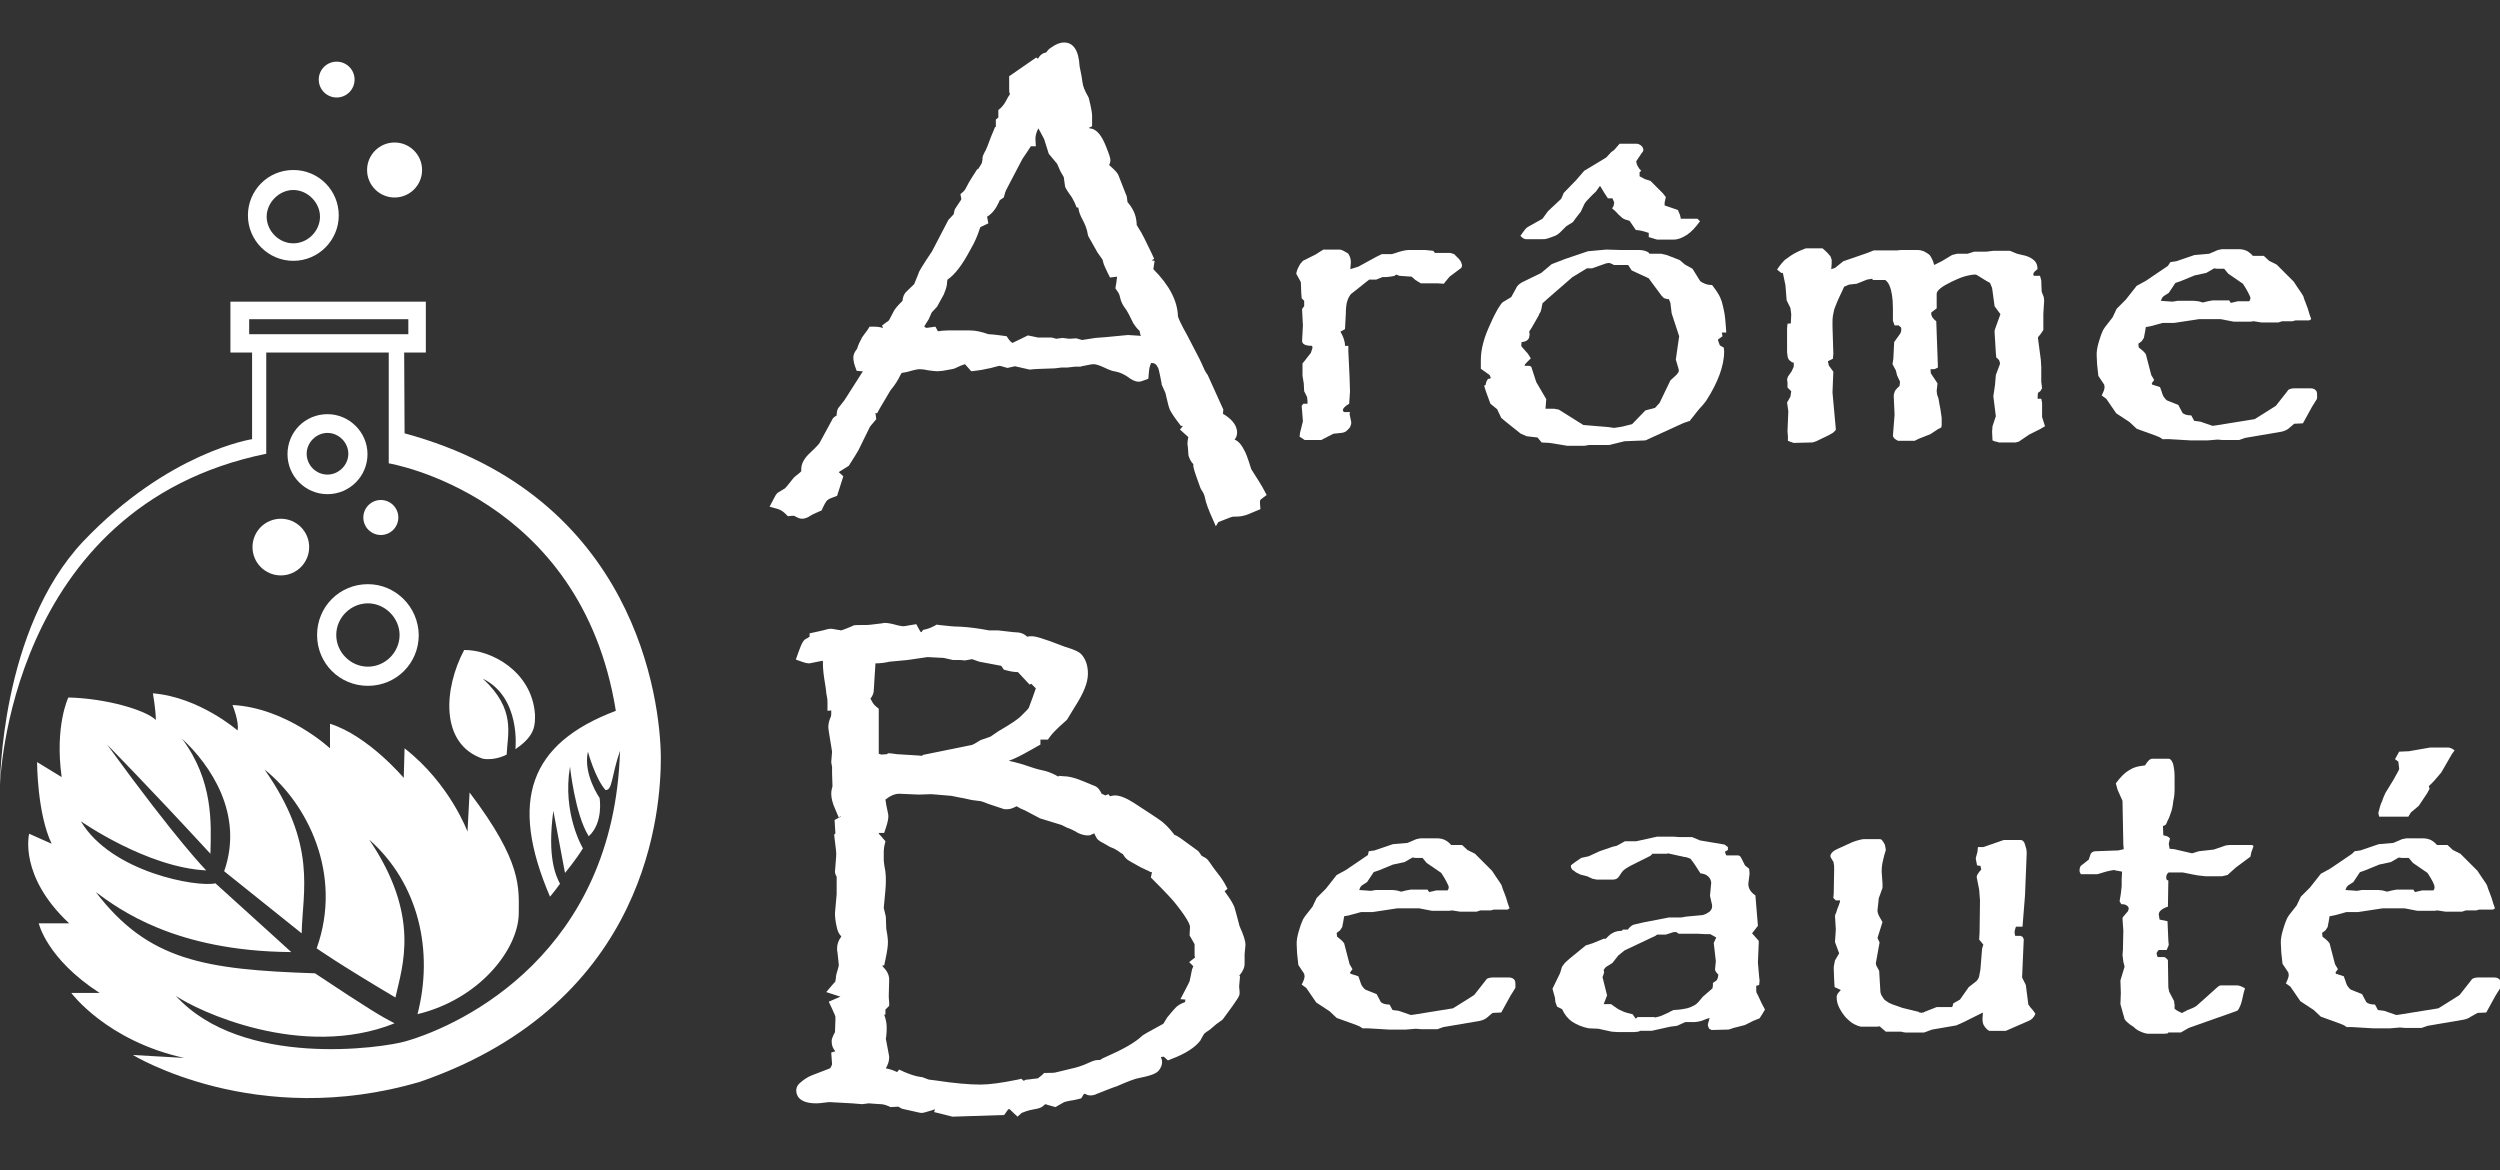 <?xml version="1.0" encoding="utf-8"?>
<!-- Generator: Adobe Illustrator 22.1.0, SVG Export Plug-In . SVG Version: 6.00 Build 0)  -->
<svg version="1.1" id="Calque_1" xmlns="http://www.w3.org/2000/svg" xmlns:xlink="http://www.w3.org/1999/xlink" x="0px" y="0px"
	 viewBox="0 0 600 280.8" style="enable-background:new 0 0 600 280.8;" xml:space="preserve">
<rect x="0" y="0" width="600" height="280.8" fill="#333333" stroke="none"/>
<style type="text/css">
	.st0{fill:#FFFFFF;}
</style>
<g>
	<g>
		<path class="st0" d="M187.6,120.2c0.3-0.5,0.4-0.8,0.5-0.9l1.7-1c0.4-0.3,1.2-1.2,2.3-2.8c0.1-0.2,0.6-0.5,1.3-1.1
			c0.4-0.3,0.8-0.7,1.1-1.3c0-0.3-0.1-0.7-0.1-0.9c0-0.8,0.5-1.7,1.6-2.6c1.5-1.4,2.3-2.3,2.6-2.8l3.2-5.8c0,0,0.4-0.2,1.1-0.3
			l0.2-0.2c0-0.4-0.1-0.8-0.1-1.1c0-0.5,0-0.7,0.1-0.9l1.4-1.9l5.7-8.9l0.1-0.6c-0.3-0.2-0.5-0.3-0.7-0.3c-0.1,0-0.3,0-0.6,0.1
			c-0.2,0-0.3,0.1-0.6,0.1c-0.3,0-0.7,0-1.1-0.1c-0.2-0.7-0.3-1.3-0.3-1.6c0-0.2,0.2-0.6,0.7-1.3c0.3-1,0.6-1.8,1-2.3
			c0.6-0.8,1-1.5,1.4-2c0.8,0,1.3,0.1,1.6,0.2l2.5,0.9l0.2-0.1c0.1-0.4,0.2-0.7,0.2-0.9c0-0.3-0.1-0.7-0.3-1.3
			c0.7-0.5,1.1-0.8,1.2-1l1.2-2.2c0.3-0.5,1-1.4,2.2-2.5c0.1-0.9,0.2-1.5,0.4-1.7c0.1-0.2,0.9-0.9,2.2-2.1c0.1-0.2,0.6-1.2,1.3-3.1
			c0.2-0.5,1.3-2.1,3.2-4.9l3.8-7.4l1.6-1.7c0.1-0.7,0.2-1.1,0.2-1.2c0.1-0.1,0.6-0.9,1.6-2.4c0.1-0.1,0.1-0.2,0.1-0.4
			c0-0.3,0-0.6-0.1-0.9c0.3-0.3,0.7-0.8,1.1-1.6c0.3-0.7,0.7-1.4,1.1-2l1.2,1.7c0.2-0.5,0.3-0.8,0.3-1c0-0.3-0.2-0.8-0.5-1.4
			c0.4-0.9,0.7-1.5,0.9-1.7c0.7-1.1,1.1-1.7,1.1-1.9c0,0,0.1-0.5,0.1-1.3c0-0.1,0.2-0.5,0.6-1.3c0.2-0.2,0.5-1.2,1.2-2.8
			c0.1-0.2,0.3-0.7,0.6-1.6l2.5-0.2l-0.2-0.7l-1.5-0.7v-0.9c0.6-0.5,1-1,1.3-1.6l-0.6-0.6v-0.2c0.6-0.5,1.1-1.3,1.7-2.2
			c0.5-0.9,0.9-1.7,1.3-2.3c-0.3-0.5-0.5-1-0.5-1.3v-0.4v-0.6v-1.2l4.7-3.2l1.1,0.8c0.4-0.7,0.6-1.2,0.7-1.4c0.3-0.7,0.5-1,0.8-1
			c0.3,0,0.6,0.1,0.9,0.2c0.2-0.8,0.6-1.4,1.2-1.8c0.8-0.6,1.5-0.9,2.1-0.9c1.2,0,1.8,1.4,1.9,4.2c0.4,1.8,0.7,3.1,0.7,3.8
			c0.2,1.2,0.7,2.5,1.5,4c0.5,2,0.7,3.3,0.7,3.9c0,0.4,0,0.9,0,1.4l-2.3,1.2c0.3,0.8,0.7,1.2,1,1.4c0.2,0.1,1.1,0.3,2.6,0.8
			c0.7,0.2,1.5,1.4,2.3,3.4c0.6,1.4,0.9,2.3,0.9,2.6c0,0.2-0.2,0.7-0.7,1.4c0.6,0.6,1,1,1.2,1.2c1,0.8,1.5,1.4,1.6,1.6l0.7,1.8
			l1.2,2.9c0.1,0.2,0.2,0.9,0.3,1.9c1.2,1.2,1.9,2.5,2,3.8c0.1,1,0.2,1.6,0.2,1.6l1.3,2c0.2,0.3,1,1.9,2.4,4.8l-1.3,0.8
			c0.2,0.7,0.5,1.3,0.9,1.6l0.9,0.2l-0.2,1.3c3.9,3.7,5.9,7.3,6,10.9c0.2,0.8,1,2.6,2.5,5.4c2.1,3.9,3.2,6.2,3.5,6.8
			c0.3,0.8,0.7,1.7,1.3,2.5l3.6,7.9l-0.1,1.7c2.3,1.2,3.5,2.4,3.5,3.5c0,0.5-0.6,1.1-1.7,1.6c0.3,0.7,0.6,1.1,0.9,1.2
			c0.1,0.1,0.5,0.2,1.2,0.5c0.5,0.2,1.1,0.9,1.7,2.1c0.3,0.6,0.8,2,1.5,4.1c1.6,2.5,2.7,4.2,3.1,4.9c-0.7,0.6-1.1,1.2-1.1,1.8
			c0,0.2,0,0.5,0.1,0.9c-1.3,0.6-2.2,0.9-2.8,1c-0.2,0.1-0.9,0.1-2,0.2c-0.5,0-1.9,0.5-4,1.4c-1-2.3-1.6-3.9-1.8-4.8
			c-0.2-0.8-0.5-1.7-1.1-2.6c-1-2.8-1.6-4.4-1.6-4.8c0-0.3,0-0.6,0.1-0.9c-0.7-0.7-1.1-1.2-1.2-1.7c0-0.1-0.1-0.7-0.1-1.8
			c-0.1-0.4-0.1-0.7-0.1-0.9c0-0.5,0.2-1.1,0.6-1.9l-1.7-1.6c0.5-0.6,0.8-1,1-1.2c0.4-0.3,0.6-0.6,0.6-0.8c0-0.2,0-0.5-0.1-0.8
			l-2.8,0.2c-0.9-1.2-1.6-2.2-1.9-2.9c-0.2-0.5-0.5-1.7-0.9-3.6l-0.9-2c-0.5-2.5-0.8-3.9-1-4.4c-0.7-1.4-1.7-2.1-3.2-2.1
			c-1.3,0-2.1,1.4-2.2,4.3c-0.3,0.1-0.5,0.2-0.6,0.2c-0.4,0-1-0.3-1.6-0.8c-1.1-0.8-2.3-1.3-3.5-1.5c-0.6-0.1-1.4-0.4-2.4-0.9
			c-1.4-0.7-2.5-1-3.3-1c-0.3,0-1.4,0.2-3.2,0.6l-1.7-0.3l-1.8,0.2h-1.6l-1.6,0.2l-2.7,0.1c-1.2,0-1.9,0.1-2.3,0.1l-0.9,0.1
			l-3.6-0.8l-1.7,0.3c-1.2-0.3-1.9-0.5-2-0.5c-0.2,0-1.2,0.2-2.8,0.6c-1.2,0.3-2.2,0.4-3.2,0.5l-1.6-1.8c-1.2,0.2-2.5,0.7-3.7,1.3
			c-0.1,0.1-1,0.2-2.5,0.5c-0.6,0.1-0.9,0.1-0.9,0.1c-0.5,0-1-0.1-1.7-0.2c-1-0.2-1.8-0.3-2.5-0.3c-0.5,0-1.5,0.2-2.9,0.5
			c-0.8,0.2-1.6,0.4-2.5,0.5c-0.4,0.7-0.7,1.2-0.8,1.4c-0.6,1.2-1.3,2.3-2.2,3.5c-0.7,1-1.6,2.6-2.7,4.5l-1-0.2
			c-0.3,0.3-0.5,0.6-0.5,0.9c0,0.2,0.1,0.6,0.2,1.2c0,0.2,0.1,0.6,0.1,1c-0.7,0.8-1.1,1.4-1.2,1.6l-2.8,5.6c-0.5,0.8-1,1.7-1.6,2.6
			l-0.5,0.8l-3.2,2c-0.2,0.1-0.2,0.3-0.2,0.6c0,0.4,0.4,1,1.3,1.7l-0.9,2.7c-0.9,0.3-1.6,0.7-1.9,0.9c-0.5,0.4-1.1,1.2-1.7,2.5
			c-1.1,0.5-1.8,0.8-2.1,1c-0.5,0.4-0.9,0.6-1.2,0.6c-0.1,0-0.5-0.2-1.2-0.6c-0.2-0.1-0.4-0.2-0.7-0.2c-0.2,0-0.5,0-0.8,0.1
			C189.3,121,188.5,120.5,187.6,120.2z M219.4,80.4c0.8-0.5,1.4-0.7,1.6-0.7c0.3,0,0.7,0.2,1.2,0.7l1.8-0.2l0.7,1.2
			c0.8-0.3,1.9-0.4,3.3-0.4h5.1c1,0,2.2,0.3,3.9,0.9c1.7,0.1,2.9,0.2,3.7,0.4c0.8,1.2,1.7,1.8,2.8,1.8l3.6-1.8l2,0.4h3.3l1.3,0.3
			l1.7-0.2l1.6,0.2l1.6-0.1l1.4,0.4l3.4-0.6l2.6-0.2l5.1-0.5l4.3,0.3c0.6,0,0.9-0.2,0.9-0.7c0-0.2-0.2-0.8-0.5-2
			c-0.1-0.3-0.1-0.8-0.2-1.4c-0.7-0.5-1.3-1.1-1.6-1.7c-1.3-2.7-2.1-4.1-2.3-4.1c-0.4-0.5-0.7-1.2-0.9-1.9c-0.2-0.7-0.5-1.3-0.9-2.1
			c0.2-1,0.3-1.8,0.3-2.5c0-0.4-0.2-1-0.5-1.9l-2,0.3c-0.4-0.9-0.7-1.5-0.7-1.7l-0.4-1.4l-1.3-1.8l-1.4-2.5l-0.6-1.1
			c-0.3-1.6-0.8-3-1.5-4.3c-0.5-1-0.8-1.8-0.7-2.5l1.2-0.5c-0.4-0.6-0.9-0.9-1.4-0.9c-0.2,0-0.5,0-0.8,0.1c-0.4-0.8-0.7-1.3-0.8-1.6
			c-0.9-1.3-1.3-2-1.4-2.1l-0.3-2.2l-0.9-1.5l-0.9-2l-1.9-2.4l-1-3.3l-1-1.7c-0.5-1-1.1-2-1.7-2.9c-1,0.6-1.6,1.2-2,1.8
			c-0.7,1.3-1,2.4-0.9,3.5h-0.3c-0.7,1.1-1.5,2.4-2.5,3.9l-3.3,6.3c-0.6,1.1-1,2-1.2,2.8c-0.7,0.4-1.1,1-1.3,1.6
			c-0.7,1.6-1.8,2.7-3.1,3.2l0.3,1.6l-0.9,0.4h-0.1c-0.7-0.1-1.4-0.1-1.9-0.2l-0.5,0.7l1.5,0.9c-0.5,1.5-1.1,3-2,4.5
			c-1.8,3.5-3.5,5.7-5.1,6.7c-0.4,0.2-0.6,0.8-0.7,1.8c0,0.7-0.2,1.4-0.5,2.1l-1.6,2.9l-1.3,1.4l-0.7,1.6c-0.9,1.4-1.4,2.4-1.6,2.9
			C219.9,79.1,219.6,79.8,219.4,80.4z"/>
		<path class="st0" d="M291.8,126.3l-0.7-1.6c-1.1-2.4-1.7-4.1-1.9-5.2c-0.1-0.6-0.4-1.3-0.9-2l-0.1-0.2l-0.1-0.2
			c-1.7-4.6-1.7-5-1.7-5.4c0-0.1,0-0.2,0-0.3c-0.6-0.6-0.9-1.3-1.1-1.9c-0.1-0.2-0.1-0.6-0.2-2.1c-0.1-0.5-0.1-0.8-0.1-1.1
			c0-0.4,0.1-0.9,0.2-1.4l-2-1.8l0.7-0.9l-0.5,0l-0.6-0.8c-1-1.3-1.7-2.4-2.1-3.2l0-0.1c-0.2-0.4-0.4-1.2-1-3.8l-0.9-2l0-0.2
			c-0.6-3.2-0.8-3.8-0.9-3.9c-0.4-0.8-0.8-1.1-1.6-1.1c-0.1,0.2-0.5,0.8-0.6,2.6l-0.1,1.2l-1.1,0.4c-0.5,0.2-0.8,0.3-1.2,0.3
			c-0.8,0-1.7-0.4-2.7-1.2c-0.9-0.6-1.8-1-2.7-1.2c-0.8-0.1-1.7-0.4-2.9-1c-1.5-0.7-2.2-0.8-2.6-0.8c-0.1,0-0.5,0-2.8,0.5l-0.3,0.1
			L258,88l-1.8,0.2h-1.4l-1.6,0.2l-2.7,0.1c-1.1,0-1.9,0.1-2.3,0.1l-1.1,0.1l-3.5-0.8l-1.8,0.4l-0.4-0.1c-0.9-0.3-1.4-0.4-1.6-0.4
			c-0.3,0.1-0.9,0.2-2.3,0.6l-0.1,0c-1.3,0.3-2.4,0.5-3.4,0.6l-0.9,0.1l-1.5-1.7c-0.7,0.2-1.4,0.5-2.2,0.9c-0.3,0.2-0.8,0.3-3.2,0.7
			c-1,0.1-1.1,0.1-1.2,0.1c-0.6,0-1.2-0.1-2-0.2l-0.1,0c-0.8-0.2-1.6-0.3-2.2-0.3c-0.1,0-0.7,0-2.4,0.5c-0.6,0.2-1.3,0.3-1.9,0.4
			c-0.2,0.3-0.3,0.5-0.3,0.5c-0.6,1.3-1.4,2.5-2.4,3.7c-0.6,1-1.5,2.5-2.6,4.4l-0.6,1.1l-0.4-0.1c0,0.2,0.1,0.5,0.1,0.7l0.1,0.8
			l-0.5,0.6c-0.7,0.8-0.9,1.1-1,1.2l0,0l-2.8,5.7c-0.5,0.8-1,1.7-1.6,2.6l0,0l-0.7,1.1l-2.4,1.5c0.1,0.1,0.1,0.1,0.2,0.2l0.9,0.8
			l-1.5,4.7l-0.8,0.3c-1.1,0.4-1.4,0.6-1.4,0.7l-0.1,0c0,0-0.4,0.3-1.1,1.8l-0.3,0.7l-0.7,0.3c-1.4,0.6-1.7,0.8-1.7,0.8
			c-0.9,0.6-1.6,0.9-2.3,0.9c-0.5,0-1-0.2-1.9-0.7c-0.1,0-0.3,0-0.6,0l-0.9,0.1l-0.6-0.6c-0.5-0.5-1.1-0.9-1.7-1.1l-2.1-0.6l1-1.9
			c0.4-0.8,0.6-1.1,0.8-1.3l0.1-0.1l1.8-1.1c0.1-0.1,0.6-0.6,1.9-2.3c0.2-0.3,0.6-0.6,1.7-1.5c0.1-0.1,0.2-0.2,0.3-0.3
			c0-0.2,0-0.3,0-0.5c0-1.3,0.7-2.6,2.1-3.9c1.7-1.6,2.2-2.2,2.3-2.4l3.2-5.9l0.2-0.2c0.2-0.2,0.4-0.3,0.7-0.5
			c0-0.7,0.1-1.3,0.4-1.8l0.1-0.1l1.4-1.8l4.4-6.9c-0.1,0-0.2,0-0.3,0l-1.2-0.1l-0.4-1.1c-0.3-0.9-0.4-1.6-0.4-2.1
			c0-0.6,0.2-1.2,0.9-2.1c0.3-1,0.7-1.8,1.1-2.5l0-0.1c0.6-0.8,1-1.4,1.4-1.9l0.5-0.8h0.9c1,0,1.7,0.1,2.2,0.3l0.1,0l-0.2-0.6
			l1.1-0.8c0.4-0.2,0.5-0.4,0.6-0.5l1.1-2.1c0.3-0.6,1-1.4,2.1-2.5c0.1-0.9,0.3-1.4,0.6-1.8c0.1-0.2,0.3-0.4,2.2-2.2
			c0.1-0.3,0.4-1,1.1-2.7l0-0.1c0.2-0.4,0.7-1.4,3.2-5.1l3.9-7.5l1.3-1.4c0.1-0.7,0.2-1.1,0.4-1.4c0.1-0.1,0.5-0.8,1.4-2.1
			c0-0.1,0-0.2,0-0.3l-0.2-1l0.8-0.7c0,0,0.3-0.3,0.7-1.1c0.4-0.8,0.8-1.5,1.2-2.1l1.4-2.2l0.1,0.2c0.1-0.2,0.2-0.4,0.3-0.5
			c0.4-0.6,0.6-1,0.7-1.2v-0.4l0.1-0.1c0-0.1,0-0.3,0-0.5c0-0.5,0.2-0.9,0.9-2.2l0-0.1c0.1-0.1,0.3-0.6,1-2.5
			c0.1-0.2,0.2-0.6,0.7-1.7l0.4-1l0.2,0v-1.8l0.6-0.5v-1.8l0.6-0.5c0.4-0.4,0.9-1,1.3-1.8c0.3-0.6,0.6-1.1,0.9-1.5
			c-0.2-0.4-0.2-0.8-0.2-1.2v-3.1l6.5-4.5l0.4,0.3c0.5-0.9,1.2-1.4,2-1.5c0.3-0.5,0.7-0.9,1.2-1.2c1.1-0.8,2.1-1.2,3.1-1.2
			c2.2,0,3.5,1.9,3.7,5.7c0.4,1.8,0.6,3.1,0.7,3.9c0.1,0.9,0.6,2.1,1.3,3.3l0.1,0.2l0.1,0.2c0.7,2.8,0.8,3.8,0.8,4.3v2.5l-0.8,0.4
			c0.2,0.1,0.5,0.2,0.8,0.2c1.3,0.4,2.4,1.8,3.4,4.4c0.8,2,1,2.7,1,3.2c0,0.3-0.1,0.7-0.3,1.1c0.1,0.1,0.1,0.1,0.1,0.1l0.1,0.1
			c1.5,1.3,1.8,1.8,2,2.2l0.7,1.8l1.1,2.8c0.2,0.3,0.3,0.8,0.4,1.9c1.2,1.4,1.9,2.8,2.1,4.3c0.1,0.6,0.1,1,0.1,1.2l1.1,1.8
			c0.2,0.3,1,1.9,2.4,4.8l0.7,1.5l-0.6,0.4l0.7,0.1l-0.3,2c3.8,3.8,5.8,7.6,5.9,11.3c0.1,0.4,0.5,1.5,2.3,4.7
			c2.8,5.3,3.4,6.6,3.6,7.1c0.3,0.7,0.6,1.4,1.1,2.1l0.1,0.1l3.8,8.4l-0.1,1c1.7,1,3.4,2.5,3.4,4.5c0,0.7-0.2,1.2-0.6,1.7
			c1,0.4,1.7,1.3,2.5,2.9c0.2,0.4,0.6,1.3,1.5,4.2c1.6,2.5,2.6,4.1,3,4.9l0.7,1.3l-1.2,0.9c-0.4,0.3-0.4,0.5-0.4,0.5
			c0,0.1,0,0.3,0,0.7l0.1,1.3l-1.2,0.5c-1.4,0.6-2.3,1-3,1.1c-0.4,0.1-0.9,0.2-2.4,0.2c-0.1,0-0.8,0.2-3.5,1.3L291.8,126.3z
			 M291.5,115.8c0.6,1,1,2.1,1.2,3c0.1,0.4,0.3,1.3,1,2.9c1.8-0.7,2.5-0.8,3-0.9l0.1,0c1,0,1.4-0.1,1.5-0.1l0,0l0.1,0
			c0.1,0,0.5-0.1,1.3-0.5c0-0.5,0.2-1.1,0.7-1.8c-0.5-0.9-1.3-2.1-2.4-3.7l-0.1-0.2l-0.1-0.2c-0.9-2.8-1.3-3.6-1.4-3.8l0,0
			c-0.4-0.9-0.7-1.2-0.8-1.3c-0.8-0.3-1.2-0.4-1.5-0.6c-0.6-0.4-1.1-1-1.5-1.9l-0.7-1.6l1.6-0.8c0.2-0.1,0.4-0.2,0.5-0.3
			c-0.2-0.3-0.9-0.9-2.3-1.7l-1-0.5l0.2-2.4l-3.3-7.3c-0.6-0.9-1-1.8-1.4-2.7c-0.1-0.3-0.6-1.4-3.4-6.6c-2.1-3.8-2.5-5.1-2.7-5.9
			l0-0.3c-0.1-3-1.9-6.3-5.5-9.6l-0.7-0.6l0.1-0.7l-0.1-0.1c-0.6-0.6-1.1-1.3-1.4-2.4l-0.4-1.3l1.1-0.7c-0.9-1.8-1.5-2.9-1.6-3.3
			l-1.5-2.3v-0.5c0-0.2-0.1-0.7-0.2-1.5c-0.1-0.9-0.6-1.8-1.5-2.8l-0.4-0.5l0-0.6c-0.1-0.9-0.1-1.2-0.2-1.3l-1.8-4.5
			c-0.1-0.1-0.4-0.4-1.1-1.1c-0.2-0.1-0.5-0.4-1.3-1.3l-1-1l0.8-1.2c0.2-0.3,0.3-0.5,0.4-0.6c-0.1-0.3-0.3-0.8-0.7-1.8
			c-0.7-1.8-1.2-2.3-1.3-2.4c-2.1-0.6-2.5-0.8-2.6-0.8l-0.1-0.1l-0.1-0.1c-0.6-0.4-1.1-1.1-1.7-2.2l-0.7-1.5l2.8-1.5v-0.3
			c0-0.2,0-0.9-0.6-3.3c-0.9-1.6-1.4-3.1-1.6-4.5l0-0.1c0-0.4-0.2-1.3-0.6-3.5l0-0.2l0-0.2c-0.1-1.4-0.3-2.1-0.4-2.4
			c-0.2,0.1-0.4,0.2-0.8,0.4l-0.1,0.1c-0.1,0.1-0.3,0.2-0.4,0.7l-0.5,2.1l-1.5-0.7c-0.1,0.3-0.3,0.6-0.6,1.2l-1,1.8l-1.7-1.3l-2.9,2
			v1.2c0,0,0.1,0.2,0.2,0.5l0.5,0.9l-0.6,0.9c-0.4,0.6-0.8,1.3-1.3,2.2c-0.3,0.5-0.6,1-0.9,1.4l0.4,0.4l-0.6,1.2
			c-0.1,0.3-0.3,0.6-0.5,0.9l0.6,0.3l0.6,2.1l0.1-0.2c0.1-1,0.5-2,1-3.1c0.5-1,1.4-1.8,2.6-2.5l1.4-0.9l0.9,1.4
			c0.7,0.9,1.3,2,1.8,3.1l1,1.8l1,3.2l1.8,2.3l0.9,2.1l1,1.7l0.3,2.2c0.1,0.2,0.5,0.7,1.1,1.7c0.1,0.1,0.2,0.3,0.4,0.7
			c0.7,0.1,1.8,0.4,2.7,1.7l1.1,1.7l-1.7,0.8c0.1,0.2,0.2,0.4,0.3,0.6c0.8,1.3,1.3,2.9,1.6,4.5l0.5,0.8l1.4,2.5l1.4,2l0.5,1.7
			c0,0,0,0.1,0.1,0.3l2.1-0.3l0.5,1.4c0.4,1.1,0.6,1.9,0.6,2.5c0,0.6-0.1,1.4-0.2,2.2c0.4,0.7,0.6,1.3,0.8,2
			c0.1,0.4,0.3,0.8,0.4,1.1c0.6,0.6,1.3,1.9,2.6,4.5c0.2,0.4,0.6,0.7,1,1.1l0.7,0.5l0.1,0.9c0,0.6,0.1,0.9,0.1,1
			c0.5,1.7,0.6,2.1,0.6,2.4c0,0.8-0.4,1.6-1.2,2.1c2.1,0,3.8,1.1,4.7,3.1c0.2,0.4,0.5,1.3,1.1,4.6l0.9,2l0,0.2
			c0.5,2.4,0.7,3.1,0.8,3.3c0.2,0.3,0.5,0.9,1.1,1.8l3.3-0.3l0.4,1.5c0.1,0.5,0.2,0.9,0.2,1.2c0,0.6-0.3,1.3-0.8,1.8l1.4,1.3
			l-0.6,1.2c-0.4,0.8-0.4,1.1-0.4,1.1l0,0c0,0,0,0.1,0.1,0.5l0,0.3c0,1,0.1,1.3,0.1,1.5c0,0,0.2,0.3,0.7,0.8l0.6,0.6l-0.1,0.9
			c0,0.2,0,0.4,0,0.6C290.2,112,290.4,112.9,291.5,115.8z M298.2,120.8C298.2,120.8,298.2,120.8,298.2,120.8L298.2,120.8z
			 M192.5,120.3c0.1,0.1,0.2,0.1,0.2,0.1c0,0,0.1-0.1,0.1-0.1c0.2-0.2,0.7-0.5,1.8-1c0.6-1.3,1.2-2.1,1.9-2.6
			c0.4-0.3,0.9-0.5,1.5-0.8l0.3-0.8c-0.6-0.6-1.1-1.4-1.1-2.3c0-1.2,0.6-1.8,0.9-2.1l0.1-0.1l2.8-1.8l0.3-0.5
			c0.6-0.9,1.1-1.8,1.6-2.6l2.7-5.5c0.1-0.3,0.4-0.6,1-1.4c0,0,0-0.1,0-0.1c-0.1-0.7-0.2-1.2-0.2-1.5c0-0.3,0-0.5,0.1-0.8l-0.7,1
			l-1.2,1.6c0,0,0,0.1,0,0.1c0,0.3,0,0.6,0.1,0.9l0.1,0.8l-1.1,1.1l-0.4,0.1c-0.1,0-0.3,0.1-0.3,0.1l-2.9,5.3
			c-0.3,0.4-0.8,1.1-2.9,3.1l0,0c-0.8,0.7-1,1.1-1,1.3c0,0.2,0,0.4,0,0.7l0.1,0.5l-0.3,0.5c-0.4,0.8-1,1.5-1.6,1.9
			c-0.7,0.5-0.9,0.7-1,0.8c-1.6,2.2-2.2,2.8-2.6,3.1l-0.2,0.1c0,0,0,0,0,0C191.4,119.9,192,120,192.5,120.3z M290.1,111.8
			C290.1,111.8,290.1,111.8,290.1,111.8C290.1,111.8,290.1,111.8,290.1,111.8z M288.9,108.7L288.9,108.7
			C288.9,108.8,288.9,108.7,288.9,108.7z M288.9,108.6L288.9,108.6C288.9,108.6,288.9,108.6,288.9,108.6z M209.1,101.9L209.1,101.9
			C209.1,101.9,209.1,101.9,209.1,101.9z M209.7,85.1c0.7,0,1.3,0.4,1.8,0.7l0.9,0.7l-0.4,2l-4.4,6.9l0.7-0.7l0.7,0.2
			c0.9-1.5,1.6-2.6,2.1-3.5l0.1-0.2c0.8-1,1.5-2,2-3.1c0.1-0.2,0.3-0.6,0.9-1.5l0.5-0.8l0.9-0.1c0.8-0.1,1.5-0.2,2.2-0.4l0.1,0
			c2-0.5,2.9-0.6,3.3-0.6c0.8,0,1.8,0.1,2.8,0.3c0.5,0.1,1,0.1,1.3,0.1c0.1,0,0.4,0,0.8-0.1c1.4-0.2,1.9-0.3,2.1-0.3
			c1.3-0.7,2.7-1.2,4-1.4l1-0.2l1.7,1.9c0.6-0.1,1.3-0.2,2-0.4c1.8-0.5,2.5-0.6,2.9-0.7c0,0,0,0-0.1-0.1c-0.7-0.1-1.7-0.2-2.9-0.3
			l-0.2,0l-0.2-0.1c-1.8-0.6-2.8-0.7-3.3-0.8h-5.1c-1.5,0-2.3,0.2-2.7,0.3l-1.4,0.5l-0.8-1.4l-1.4,0.2l-0.6-0.6c0,0-0.1-0.1-0.1-0.1
			c-0.1,0.1-0.3,0.2-0.6,0.3l-4.4,2.4l1.9-4.6c0.3-0.6,0.5-1.3,0.7-1.9l0-0.1c0.1-0.4,0.5-1.1,1.7-3.1l0.4-0.8l-0.4,0.3
			c-1.6,1.4-1.8,1.9-1.8,2l-1.1,2.2c-0.1,0.3-0.4,0.6-0.7,0.9c0,0.2,0.1,0.4,0.1,0.6c0,0.4-0.1,0.8-0.2,1.4l-0.2,0.6l-1.5,1
			l-3.4-1.2c0,0,0,0-0.1,0c-0.2,0.3-0.5,0.7-0.8,1.1c-0.2,0.3-0.4,0.8-0.8,1.8l-0.1,0.3l-0.2,0.2c0,0,0,0,0,0.1
			C209.5,85.2,209.6,85.1,209.7,85.1z M273.9,88.3L273.9,88.3L273.9,88.3z M264.7,84.4c0.7,0.2,1.4,0.5,2.3,0.9
			c1.2,0.6,1.7,0.7,1.9,0.7l0.1,0c1.3,0.3,2.6,0.8,3.8,1.6c0.4-1.9,1.3-2.9,2.2-3.4l-4-0.3l-5,0.5L264.7,84.4z M276.7,87.3
			L276.7,87.3L276.7,87.3z M246.2,84.7l1.2,0.3l0.7,0c0.3,0,0.9,0,2.2-0.1l2.7-0.1l-1.1-0.3h-3.2l-1.5-0.3L246.2,84.7z M237.2,80.2
			c1.7,0.1,2.9,0.3,3.7,0.4l0.7,0.1l0.4,0.6c0.4,0.6,0.8,0.9,1,1l3.7-1.8l2.4,0.5h3.3l1.1,0.3l1.5-0.2l1.6,0.2l1.7-0.1l1.4,0.4
			l3.2-0.5l2.6-0.2l5.2-0.5l3.1,0.2c0-0.1,0-0.2-0.1-0.2l0-0.1c-0.1-0.2-0.1-0.5-0.2-0.9c-0.6-0.5-1.1-1.2-1.5-1.8l0,0
			c-0.8-1.7-1.3-2.6-1.6-3.1h0l-0.5-0.7c-0.5-0.7-0.9-1.5-1.1-2.5l0,0c-0.1-0.5-0.3-1-0.7-1.5l-0.4-0.6l0.1-0.7
			c0.2-0.8,0.2-1.6,0.3-2.1l-1.7,0.2l-0.6-1.2c-0.6-1.3-0.8-1.7-0.9-2l-0.3-1.1l-1.2-1.7l-2.2-3.9l-0.1-0.3
			c-0.2-1.4-0.7-2.6-1.3-3.7c-0.6-1.1-0.9-2-1-2.9l-0.4,0l-0.5-1.2c-0.5-1-0.7-1.3-0.7-1.3c-1.5-2.1-1.5-2.3-1.6-2.6l0-0.1l-0.3-2.1
			l-0.8-1.4l-0.8-1.8l-2-2.4l-1.1-3.5l-0.9-1.7c-0.2-0.3-0.3-0.6-0.5-0.9c-0.5,1-0.7,1.8-0.7,2.5l0.1,1.8h-1.2c-0.6,0.9-1.2,1.9-2,3
			l-3.3,6.3c-0.5,0.9-0.9,1.7-1,2.3l-0.2,0.7l-0.6,0.4c-0.5,0.3-0.5,0.5-0.5,0.6l-0.1,0.2c-0.7,1.5-1.6,2.7-2.8,3.4l0.3,1.6
			l-1.9,0.9l-0.2,0.5c-0.5,1.6-1.2,3.2-2.2,4.9c-1.9,3.6-3.7,6-5.5,7.2c0,0.1-0.1,0.3-0.1,0.6c0,0.9-0.3,1.8-0.7,2.7l0,0.1l-1.7,3.1
			l-1.3,1.4l-0.7,1.6c-0.5,0.8-0.9,1.4-1.1,1.8c0.2,0.1,0.4,0.2,0.5,0.3l2.2-0.3l0.6,1.1c0.7-0.1,1.5-0.2,2.4-0.2l5.2,0
			C234.1,79.3,235.5,79.6,237.2,80.2z M220.9,72.2c0,0.2-0.1,0.4-0.2,0.9l0,0.4l0.2-0.5l1.4-1.5l0.6-1.2l0,0.1l-0.1,0.1
			C221.6,71.5,221.1,71.9,220.9,72.2z M223.9,68.1c-0.2,0.5-0.4,0.9-0.5,1.1l0.2-0.4C223.8,68.6,223.9,68.3,223.9,68.1z M227.4,67.2
			C227.4,67.2,227.4,67.2,227.4,67.2C227.4,67.2,227.4,67.2,227.4,67.2z M231.1,55l-3.6,7c-0.2,0.4-0.5,0.7-0.7,1
			c0.8-0.9,1.9-2.4,3.2-4.9l0-0.1c0.6-1,1-1.9,1.4-2.9L231.1,55z M235.1,47.7c0,0.1,0,0.3,0,0.4c0,0.4-0.1,0.7-0.2,1.1
			c0.5-0.3,0.9-0.7,1.3-1.3l-0.6-0.9C235.4,47.2,235.2,47.5,235.1,47.7z M267.7,48.5C267.7,48.5,267.7,48.5,267.7,48.5L267.7,48.5z
			 M266,44C266,44,266,44,266,44C266,44,266,44,266,44z M238.3,42.9c0.1,0.3,0.2,0.6,0.3,0.9c0.2-0.4,0.4-0.8,0.6-1.2l3.4-6.5
			c0.6-0.8,1.1-1.5,1.5-2.2L242,34c-0.1,0.3-0.2,0.4-0.2,0.4l0,0.1c-0.9,2.3-1.1,2.8-1.3,3.1c-0.2,0.3-0.3,0.5-0.4,0.7
			c0,0.5,0,0.9-0.1,1.3c-0.1,0.5-0.4,1.1-1.4,2.6l-0.1,0.1c0,0,0,0,0,0C238.6,42.3,238.5,42.4,238.3,42.9z M263.6,38.5L263.6,38.5
			L263.6,38.5z"/>
	</g>
	<path class="st0" d="M311.1,65.7c0.1-0.6,0.3-1.2,0.6-1.7c0.2-0.5,0.6-1,1-1.4l3-1.5l1.9-1.2h4c0.5,0.1,0.9,0.3,1.2,0.5
		c0.3,0.2,0.6,0.3,0.8,0.5c0.1,0.2,0.3,0.5,0.4,0.8c0.1,0.3,0.2,0.7,0.2,1.1v0.2l-0.1,1.4c0,0.1,0,0.1,0,0.2l1.9-0.6l4.2-2.3
		l1.4-0.7h4l1.1,0.4h-4l2.3-0.7c0.6-0.2,1.2-0.4,1.7-0.5s0.9-0.2,1.3-0.2h4l2,0.2c0.3,0.5,0.7,0.8,1,1c0.3,0.2,0.6,0.3,0.8,0.3h-4
		l0.2-0.1l1.1-0.5c0.1-0.1,0.2-0.1,0.3-0.2c0.1,0,0.2,0,0.4,0h4c0.2,0,0.4,0,0.6,0.1c0.2,0.1,0.4,0.1,0.6,0.2
		c0.1,0.1,0.3,0.3,0.5,0.5c0.2,0.2,0.4,0.4,0.6,0.6c0.3,0.3,0.5,0.6,0.6,0.9c0.1,0.3,0.2,0.6,0.2,0.8l-0.2,0.5l-2.8,2.1l-1.4,1.7
		L345,68h-4l-1.3-0.8l-0.9-0.8l-2.9-0.2l-0.8-0.3c-0.1,0.1-0.1,0.1-0.2,0.1c-0.1,0.1-0.1,0.1-0.2,0.2c-0.3,0.1-0.6,0.1-1.1,0.2
		c-0.5,0.1-1.1,0.1-1.8,0.1l-1.5,0.6h-4l-1.3-0.3h4l-0.9,0.7l-3.9,3.1c-0.4,0.5-0.7,1.1-0.9,1.8c-0.2,0.7-0.3,1.7-0.3,2.8l-0.2,3.8
		l-1.1,0.6c0.3,0.5,0.6,1.1,0.8,1.7c0.2,0.6,0.3,1.1,0.3,1.7h0.8v1.3l0.3,6.3L324,94l-0.2,2.9c-0.5,0.3-0.8,0.5-1.1,0.8
		c-0.3,0.3-0.4,0.5-0.4,0.7c0,0.1,0,0.2,0.1,0.3c0.1,0.1,0.2,0.3,0.3,0.5h-4l1.3-0.3h4l-0.1,0.5l0.4,1.9v0.2c0,0.3-0.1,0.5-0.2,0.8
		c-0.1,0.3-0.3,0.5-0.6,0.8c-0.3,0.3-0.5,0.5-0.8,0.6c-0.3,0.1-0.5,0.2-0.8,0.2l-1.9,0.2l-2.9,1.5h-4l-1.2-0.8l0.1-0.9l0.7-2.8
		l-0.3-3.7l0.4-0.5h1v-0.6l-0.1-1l-0.7-1.4l-0.1-1.9l-0.3-1.8v-1.4v-1.6c0.3-0.3,0.6-0.7,0.9-1.1c0.3-0.4,0.7-0.9,1.1-1.4l0.4-1.2
		l-0.1-0.5c-0.8,0-1.4-0.1-1.8-0.3c-0.4-0.2-0.6-0.5-0.6-0.9l0.2-3.7l-0.2-3.7c0-0.1,0-0.3,0.1-0.4c0.1-0.1,0.2-0.3,0.4-0.5v-1.3
		l-0.6-0.6l-0.1-1.3l-0.1-2.6L311.1,65.7z"/>
	<path class="st0" d="M355.4,88.5v-2.1c0-1.3,0.2-2.7,0.6-4.2c0.4-1.5,1-3,1.8-4.7c0.6-1.4,1.2-2.5,1.7-3.4c0.5-0.8,0.9-1.4,1.2-1.6
		l2-1.2l1.1-2c0.1-0.3,0.3-0.6,0.6-0.9c0.2-0.2,0.5-0.4,0.8-0.6l4.7-2.3l2.5-2.1l3.1-1.2l5.6-1.9l4.4-0.4L389,60h4
		c0.5,0,1,0,1.4,0.1c0.4,0.1,0.7,0.2,0.9,0.3c0.2,0.1,0.4,0.2,0.5,0.4c0.1,0.2,0.2,0.5,0.2,0.8c0.3,0.3,0.5,0.5,0.7,0.6
		c0.2,0.1,0.4,0.2,0.5,0.2h-4c0.1,0,0.3-0.1,0.6-0.4c0.3-0.3,0.6-0.6,0.9-1.1h4l1.3,0.3l3.1,1.2l1.3,1.1l1.8,1l1.8,2.9
		c0.3,0.3,0.7,0.5,1.2,0.7c0.5,0.2,1,0.3,1.7,0.3c0.5,0.7,1,1.3,1.4,2c0.4,0.6,0.7,1.3,0.9,1.9c0.2,0.7,0.4,1.5,0.6,2.5
		c0.2,1,0.3,2.2,0.4,3.5l0.1,1.5h-4l-1.1-0.2h4l0.2,1.1l-1.1,0.8c0.1,0.3,0.1,0.5,0.2,0.7c0.1,0.2,0.1,0.3,0.2,0.5
		c0,0.1,0,0.1,0.1,0.2c0.1,0.1,0.1,0.1,0.2,0.1c0.1,0.1,0.2,0.1,0.3,0.2c0.1,0.1,0.2,0.1,0.4,0.2l0.1,0.9c0,1.8-0.4,3.7-1.1,5.6
		c-0.7,1.9-1.7,3.9-3.1,6.1c-0.3,0.5-0.7,0.9-1.1,1.4c-0.4,0.4-0.8,0.9-1.3,1.5c-0.5,0.6-0.8,1.1-1.1,1.4c-0.3,0.3-0.4,0.5-0.5,0.7
		l-1.5,0.5l-9.2,4.2l-5,0.2l-3.7,0.9h-4h-0.8l-1.2,0.2h-4l-4.3-0.7l-1.9-0.1l-1-1.2l-2.6-0.3l-1.4-0.6c-1.6-1.3-3.2-2.5-4.7-3.8
		l-1-2.1l-1.6-1.3l-1.1-3l-0.4-1.3l0.4-0.3c0-0.2,0-0.4,0.1-0.6c0.1-0.2,0.1-0.3,0.2-0.4c0-0.1,0-0.1,0.1-0.2c0.1,0,0.1-0.1,0.2-0.2
		c0.1,0,0.2,0,0.3,0c0.1,0,0.2-0.1,0.3-0.2l-0.3-0.7L355.4,88.5z M367.4,86c-0.5,0.5-0.8,0.8-1.1,1.1c-0.3,0.3-0.4,0.5-0.4,0.6
		c0.1,0.2,0.2,0.4,0.3,0.5h-4c0.1-0.1,0.3-0.2,0.4-0.3c0.1-0.1,0.3-0.1,0.4-0.1h4l0.5,0.2l1.2,3.7l2.4,4.1l-0.2,2.5
		c0.1,0.1,0.3,0.1,0.4,0.2c0.1,0.1,0.3,0.1,0.5,0.1h-4c0.2,0,0.4,0,0.6-0.1c0.2-0.1,0.4-0.2,0.6-0.4h4l1.1,0.2l5.9,3.7l6,0.5
		l1.4,0.2l1.9-0.3l2.4-0.6l3.2-3.3l2.3-0.6l1.1-1.2l2.6-5.4l1.3-1.2c0.1-0.1,0.2-0.2,0.3-0.3c0.1-0.1,0.1-0.2,0.2-0.3
		c0.1-0.1,0.1-0.2,0.2-0.3c0-0.1,0-0.2,0-0.3v-0.2l-0.7-2.4l0.8-5.6l-1.8-5.5l-0.3-2.5l-0.4-1h4h-0.2l-0.1,0.1h-4l-0.7-0.2
		c-0.1,0-0.2-0.1-0.3-0.2c-0.1-0.1-0.2-0.2-0.4-0.4l-2.3-3.1l-0.8-1.1l-4.1-1.9c-0.3-0.5-0.5-0.8-0.7-1.1c-0.2-0.3-0.4-0.4-0.5-0.5
		c-0.1-0.1-0.2-0.2-0.4-0.3c-0.2,0-0.3,0-0.5,0h4c-0.3,0-0.6,0-1,0.2c-0.4,0.1-0.8,0.2-1.2,0.4h-4c-0.1-0.1-0.3-0.2-0.5-0.3
		c-0.2,0-0.3-0.1-0.5-0.2l-0.8,0.1l-3.4,1.2h-4l-0.7-0.8h4l-0.7,0.9l-3.3,2l-6.1,5.3l-1.1,1c-0.1,0.6-0.2,1.1-0.3,1.5
		c-0.1,0.4-0.2,0.7-0.4,0.9c-0.1,0.3-0.3,0.7-0.6,1.2c-0.3,0.5-0.7,1.2-1.2,2.1l-0.7,1.1l0.1,0.5c0,0.3,0,0.5-0.1,0.8
		c0,0.2-0.1,0.4-0.3,0.6c-0.1,0.1-0.3,0.3-0.6,0.4c-0.3,0.1-0.6,0.2-0.9,0.2l-0.1,0.7l0.1,0.4l1.5,1.7L367.4,86z M391.1,53
		c-0.4-0.1-0.7-0.2-1-0.3c-0.3-0.1-0.5-0.2-0.6-0.3c-0.2-0.1-0.4-0.3-0.7-0.6c-0.3-0.2-0.6-0.6-1-1l-0.9-0.8
		c0.1-0.1,0.1-0.2,0.2-0.3c0-0.1,0.1-0.2,0.2-0.3c0-0.1,0-0.2,0-0.3c0-0.1,0.1-0.2,0.1-0.3c0-0.1,0-0.3-0.1-0.5
		c-0.1-0.2-0.2-0.4-0.3-0.7h-1.1l-0.8-1.2c-0.2-0.3-0.4-0.7-0.6-1c-0.2-0.3-0.4-0.6-0.5-0.8L383,46c-0.9,0.8-1.5,1.5-2,2
		c-0.5,0.5-0.8,1-0.9,1.3l-0.7,1.5l-1.1,1.4l-0.8,1.1l-1.6,1l-1.5,1.5c-0.2,0.2-0.5,0.4-0.8,0.6c-0.3,0.2-0.7,0.3-1.2,0.5
		c-0.5,0.2-0.9,0.3-1.2,0.4c-0.3,0.1-0.7,0.1-1,0.1h-4c-0.2,0-0.4-0.1-0.6-0.2c-0.2-0.1-0.4-0.3-0.7-0.6c0.4-0.6,0.8-1.1,1.1-1.5
		c0.3-0.4,0.6-0.6,0.8-0.7l3.4-1.9l1.3-1.8l3.2-3l0.6-1.4l3-3.1l1.9-2.2l5.3-3.2l1.2-1.3l0.7-0.5l1.3-1.5h4c0.2,0,0.4,0,0.6,0.1
		c0.2,0.1,0.4,0.2,0.5,0.3c0.1,0.1,0.3,0.2,0.4,0.4c0.1,0.2,0.2,0.4,0.2,0.6c0,0.1,0,0.1,0,0.2c0,0.1,0,0.1-0.1,0.1
		c0,0.1,0,0.1,0,0.2c0,0.1-0.1,0.1-0.2,0.2l-1.4,2.1c0,0.3,0.1,0.7,0.3,1.1c0.2,0.4,0.5,0.8,0.9,1.2l-0.4,0.3v1l1.3,0.7l1.3,0.4l3,3
		l0.7,0.9c-0.1,0.3-0.1,0.6-0.2,0.9c-0.1,0.3-0.1,0.7-0.1,1.1l3.2,1.1l0.5,1.2l0.2,0.9h4l0.6,0.6c-1.1,1.5-2.1,2.6-3.2,3.3
		c-1.1,0.7-2.1,1.1-3.1,1.1h-4l-2-0.6v-1c-0.6-0.2-1.2-0.4-1.7-0.5c-0.5-0.1-1-0.2-1.4-0.2L391.1,53z"/>
	<path class="st0" d="M426.5,64.7c0.3-0.5,0.7-1,1.1-1.5c0.4-0.5,0.8-0.9,1.3-1.2c0.5-0.4,1.1-0.8,1.8-1.2c0.7-0.4,1.6-0.8,2.7-1.2
		h4c0.5,0.4,0.9,0.8,1.2,1.1c0.3,0.3,0.5,0.6,0.7,0.8c0.1,0.2,0.2,0.5,0.3,0.8c0,0.3,0,0.6,0,1l-0.1,1.3l0.9-0.3l2-1.6l5.5-1.9
		l0.8-0.3l1-0.4h4c0.1,0,0.1,0,0.2,0c0,0,0.1,0,0.2,0h4c0.1,0,0.3,0,0.4,0.1c0.1,0,0.3,0.1,0.4,0.2h-4l0.4-0.3l0.9-0.1h4
		c0.5,0,1,0.1,1.5,0.3c0.4,0.2,0.9,0.5,1.3,0.8c0.3,0.3,0.5,0.7,0.7,1.1c0.2,0.4,0.4,0.9,0.5,1.4l1.8-0.9l2.5-1.5l1.2-0.3h4h0.1
		l2.1,0.1h-4l1.9-0.6h2.9l1.7-0.2h4l1.7,0.7l2.1,0.5c0.9,0.3,1.6,0.7,2.1,1.2c0.5,0.5,0.7,1.2,0.7,2c-0.3,0.2-0.5,0.4-0.7,0.6
		c-0.2,0.2-0.3,0.4-0.3,0.6s0.1,0.4,0.2,0.5c0.1,0.1,0.3,0.2,0.6,0.2h-4c0.1,0,0.2,0,0.3-0.1c0.1-0.1,0.3-0.1,0.5-0.2h4l0.3,1.1
		l0.1,2.7l0.5,1.3l0.1,0.8l-0.2,3.2v2.7v1.2l-0.6,0.9c-0.2,0.3-0.4,0.5-0.5,0.6c-0.1,0.1-0.2,0.3-0.2,0.4l0.7,5.3l0.1,1.7v3.4v0.1
		l0.2,1.6c-0.1,0.1-0.2,0.3-0.3,0.5c-0.1,0.2-0.4,0.4-0.7,0.6l-0.1,1.6h-4l0.9-0.2h4l0.2,1v3.4l0.7,2.2l-1.2,0.7l-2.6,1.3l-2.5,1.7
		l-0.8,0.2h-4c-0.1-0.1-0.3-0.1-0.6-0.2c-0.2,0-0.5-0.1-0.9-0.3l-0.1-2.1l0.1-1.3l0.8-2.4l-0.6-4.8l0.4-2.7l0.2-2.4l0.9-2.4l0.1-0.3
		c0-0.3-0.1-0.5-0.2-0.8c-0.1-0.2-0.4-0.5-0.7-0.7l-0.1-1.1l-0.3-5c0-0.1,0-0.1,0-0.2c0-0.1,0-0.1,0-0.2c0.1-0.1,0.1-0.2,0.1-0.3
		l1.3-3.6l-1.4-1.9l-0.6-4.4l-0.5-1.2l-0.9-0.5l-2.1-1.3c-0.1-0.1-0.2-0.1-0.4-0.2c-0.2,0-0.3,0-0.5,0c-0.9,0.1-1.8,0.3-2.7,0.6
		c-0.9,0.3-1.7,0.7-2.6,1.1c-1.2,0.6-2.1,1.1-2.7,1.6c-0.6,0.5-0.9,0.9-0.9,1.3v3.5l-1.3,1v0.3c0,0.3,0.1,0.6,0.3,0.9
		c0.2,0.3,0.5,0.6,0.9,0.9l0.4,11.1c-0.2,0.1-0.4,0.2-0.6,0.3c-0.2,0.1-0.3,0.1-0.5,0.1h-4c-0.1,0-0.2,0-0.3,0c-0.1,0-0.1,0-0.2,0
		c-0.1,0-0.1-0.1-0.2-0.2h4l0.1,1.2L465,92l-0.2,1.8l0.1,0.9c0.1,0.3,0.3,0.7,0.4,1.3c0.1,0.6,0.2,1.3,0.4,2.2
		c0.1,0.7,0.2,1.4,0.3,2.1c0,0.6,0,1.2,0,1.8l-0.1,0.5l-0.8,0.4l-1.8,1.2l-2.8,1.1l-1,0.5h-4c-0.1-0.1-0.3-0.2-0.5-0.3
		c-0.2-0.1-0.4-0.3-0.6-0.6l-0.1-0.3l0.4-5.1l-0.2-4.3c0-0.3,0-0.6,0.1-0.8c0.1-0.2,0.1-0.4,0.2-0.6c0.1-0.1,0.2-0.3,0.4-0.5
		c0.2-0.2,0.4-0.4,0.7-0.7l0.1-1l-0.7-1.5l-0.3-1.2l-0.8-1.5l0.2-1.3l0.2-4l1.5-2.1l0.2-0.6c0-0.2,0-0.4,0-0.6
		c0-0.2-0.1-0.3-0.3-0.4c-0.1-0.1-0.1-0.1-0.2-0.2c-0.1,0-0.1-0.1-0.1-0.2c-0.1,0-0.1,0-0.2,0c-0.1,0-0.1-0.1-0.2-0.1h4l-0.6,0.2h-4
		l-0.4-1.1V76v-2c0-2.4-0.3-4.2-0.8-5.4c-0.5-1.2-1.3-1.8-2.4-1.8h4c-0.2,0-0.4,0-0.7,0.1c-0.3,0-0.6,0.1-0.9,0.3h-4l-0.2-0.3
		l-1.2,0.2l-2.5,1l-1.8,0.2l-1.2,0.5l-0.5,1.1c-0.5,1-0.9,1.9-1.2,2.6c-0.3,0.7-0.5,1.3-0.7,1.8c-0.1,0.5-0.2,1-0.3,1.5
		c-0.1,0.5-0.1,1.1-0.1,1.7v0.8l0.2,6.6l-0.1,1.2l-1.2,0.6l0.2,1l1.1,1.5l-0.2,5l0.8,8.8c0,0.1,0,0.2-0.1,0.3
		c-0.1,0.1-0.2,0.2-0.3,0.3c-0.1,0.1-0.3,0.3-0.5,0.4c-0.2,0.1-0.4,0.2-0.7,0.4l-3.1,1.5c-0.2,0.1-0.4,0.1-0.6,0.2
		c-0.2,0.1-0.5,0.1-0.8,0.1l-4,0.1c-0.2-0.1-0.4-0.1-0.6-0.2c-0.2-0.1-0.5-0.2-0.8-0.3v-1.1l-0.1-1.2l0.2-4.8l-0.3-2.1l0.8-1.4
		l0.2-1.3L429,93v-1.2l-0.1-0.7l0.2-0.7l0.9-1.3l0.5-1.1v-1c-0.3,0-0.5,0-0.6-0.2c-0.1-0.1-0.3-0.2-0.4-0.3
		c-0.1-0.1-0.2-0.2-0.3-0.4c-0.1-0.2-0.2-0.5-0.2-0.8c-0.1-0.4-0.1-0.8-0.1-1.3c0-0.5,0-1,0-1.5v-1.4v-2.3l0.1-1.1l0.8-0.1l0.1-2.2
		l-0.2-1.5l-0.9-1.8l-0.3-3.7l-0.4-1.9l-0.3-1.4h4l-0.3,0.4h-4L426.5,64.7z"/>
	<path class="st0" d="M520.9,62.9l1.4-0.2l4.4-1.5l3.5-0.3l2.1-0.9l1-0.2h4c0.9,0,1.7,0.2,2.4,0.7c0.7,0.5,1.3,1.2,1.9,2.1h-4
		c0.2,0,0.4,0,0.6-0.1c0.2-0.1,0.3-0.1,0.4-0.2c0.1,0,0.1,0,0.2-0.1c0-0.1,0.1-0.1,0.2-0.2c0-0.1,0-0.2,0.1-0.3
		c0-0.1,0.1-0.2,0.2-0.3h4l1.3,1.2l1.8,0.9l4.1,4.1c0.5,0.8,1,1.5,1.4,2.1c0.4,0.6,0.7,1,0.9,1.4c0.1,0.4,0.3,1,0.6,1.7
		c0.3,0.7,0.6,1.6,0.9,2.7l0.4,1.1l-0.5,0.3h-4l-1.9-0.4h4l-2.1,0.6h-4l-1.6-0.3h4l-1.8,0.6h-4l-1.9-0.3l-0.8,0.1h-4l-3.1-0.6h-1.9
		h-4l-2.7-0.1h4l-6.6,1h-4l-2.4-0.1h4l-3.3,0.9l-1.1,0.2l-0.2,1.2c-0.1,0.4-0.1,0.7-0.2,1c0,0.3-0.1,0.5-0.2,0.6
		c-0.1,0.1-0.1,0.2-0.2,0.3c-0.1,0.1-0.1,0.2-0.2,0.3c-0.1,0.1-0.3,0.2-0.4,0.3c-0.1,0.1-0.3,0.2-0.4,0.3l0.1,0.9
		c0.5,0.4,0.9,0.7,1.2,1c0.3,0.3,0.4,0.5,0.5,0.6l1.3,5l0.7,1.2l-0.6,0.8l0.1,0.1v0.2l1.9,0.6l0.4,1.1c0.2,0.7,0.4,1.2,0.7,1.5
		c0.2,0.3,0.5,0.6,0.8,0.7l2.5,1l1,1.9c0.1,0.1,0.4,0.3,0.7,0.4c0.3,0.1,0.8,0.2,1.4,0.2l0.7,1.3l1.5,0.2l2.9,1l0.8-0.1l9.3-1.5
		l2.1-1.3l3-1.9l2.6-3.3c0.2-0.3,0.4-0.6,0.7-0.7c0.3-0.1,0.6-0.2,1-0.2h4c0.5,0,0.9,0.1,1.2,0.4c0.3,0.2,0.4,0.6,0.4,1.2
		c0,0.3,0,0.5,0,0.7c0,0.2-0.1,0.4-0.2,0.5l-1,1.6l-2.2,4l-2.1,0.1l-1.4,1.2c-0.2,0.1-0.4,0.3-0.7,0.4c-0.2,0.1-0.5,0.2-0.9,0.3
		l-8.8,1.5l-1.4,0.5h-4l-1.2-0.1l-2.4,0.2h-4l-5.1-0.3H519c-0.4-0.3-0.7-0.5-1-0.6c-0.2-0.1-0.4-0.1-0.5-0.2l-4.7-1.7l-1.7-1.6
		l-3.2-2.1l-2.4-3.5l-1.1-0.8c0.2-0.4,0.4-0.8,0.5-1.1c0.1-0.3,0.2-0.6,0.2-0.9l-0.1-0.6l-1.4-2.1l-0.3-2.8l-0.1-2.2
		c0-0.4,0-0.9,0.1-1.4c0.1-0.5,0.2-1.1,0.4-1.7c0.3-0.9,0.5-1.7,0.8-2.3c0.2-0.6,0.5-1,0.7-1.3l1.8-2.3l1-2.1l2.2-2.2l2.6-3.3
		l2.2-1.2l3.1-2.1l2.2-1.5L520.9,62.9z M522.6,72.2h4l1,0.1l1.1,0.3l1.2-0.3l1.1-0.2h4l0.4,0.6l1.7-0.4h4l1.8,0.3h-4
		c0.4,0,0.7-0.1,0.9-0.3c0.2-0.2,0.3-0.5,0.3-0.8c0-0.2-0.2-0.6-0.5-1.2c-0.3-0.6-0.7-1.3-1.3-2.2l-3.5-2.4l-1-1.2h-1.7l-0.7-0.1
		l-1.9,1.1l-2.8,0.6l-3.4,1.4l-1.2,0.4l-1.6,2.4c-0.5,0.3-0.8,0.5-1.1,0.7c-0.3,0.2-0.4,0.4-0.5,0.5l-0.3,0.7l2.8,0.2L522.6,72.2z"
		/>
	<g>
		<path class="st0" d="M202.7,233.4c0.6-0.1,1.1-0.2,1.3-0.3v-1l-1-0.8c-0.1-0.8-0.2-1.8-0.3-2.9c0-0.2-0.1-0.5-0.1-0.7
			c0-0.7,0.4-1.6,1.3-2.5l-0.2-0.2c-0.1-0.7-0.3-1.2-0.6-1.6c-0.2-0.3-0.4-0.7-0.6-1.4c-0.3-1.2-0.4-2.1-0.4-2.7l0.4-4.5v-2.6v-1.4
			l0.8-0.9c-0.8-0.3-1.2-0.5-1.2-0.6c0.2-2.9,0.3-4.4,0.3-4.4c0-0.5-0.1-1.8-0.4-3.9l0.2-0.2l-0.2-2.9c0.5-0.3,1-0.5,1.6-0.6
			c0.3-0.1,0.6-0.2,1-0.5c-0.2-0.6-0.5-1.2-1-1.6c0.1-0.3,0.1-0.6,0.1-0.7c0-0.4-0.2-1-0.5-1.7l-1.2,0.7c-0.6-1.3-0.9-2.3-0.9-3
			c0-0.3,0.1-0.8,0.3-1.7l-0.1-3.2V184l-0.2-1.2l0.2-2.4c-0.6-3.6-0.9-5.5-0.9-5.9c0-0.5,0.2-1.1,0.5-1.7c0.2-0.3,0.2-0.8,0.3-1.4
			c0.4-0.3,0.6-0.7,0.6-1v-0.1v-0.2l0.2-1.5l-1.7,0.2c0-0.8-0.1-1.7-0.4-2.8l-0.2-1.6c-0.4-2.2-0.6-3.9-0.6-5.1
			c0-0.8,0.1-1.7,0.3-2.6c-0.4,0.1-1.2,0.2-2.5,0.2l-3,0.6c-0.1,0-0.3-0.1-0.7-0.2c0.6-1.5,0.9-2.3,1-2.3c0.8-0.5,1.4-0.8,1.8-1.2
			v-0.3c0.8-0.2,1.3-0.3,1.5-0.3c1-0.3,1.6-0.4,1.8-0.4c0.1,0,0.6,0.1,1.6,0.3c0.3,0.1,0.6,0.1,0.9,0.1c0.5,0,1.7-0.4,3.6-1.3
			c0.2,0,1-0.1,2.5-0.1c0.3,0,1.6-0.2,4-0.5c0.2,0,0.3-0.1,0.4-0.1c0.5,0,1.4,0.2,2.6,0.5c0.6,0.2,1.2,0.3,1.7,0.3
			c0.3,0,1-0.1,2.2-0.3c0.5,1,1,1.5,1.4,1.6c0.3,0.1,1,0.1,2,0.1l0.4-0.7c1-0.2,1.8-0.6,2.5-1c1.9,0.2,3.6,0.4,5.2,0.4
			c2,0.1,4.3,0.4,6.9,0.9h2.1l3.6,0.4c0.9,0,1.4,0.1,1.6,0.1c0.4,0.1,0.9,0.5,1.6,1c0.7-0.1,1.3-0.2,1.6-0.2c0.8,0,3.2,0.8,7.3,2.4
			c1.9,0.6,3,1,3.2,1.3c0.8,0.9,1.2,2.1,1.2,3.6c0,1.8-1,4.2-3,7.2l-1.6,2.6c-2.1,1.9-3.5,3.3-4.2,4.1H248l-0.2,0.2v1.8
			c-0.8,0.5-1.3,0.7-1.6,0.9c-2,1.2-3.6,2-5.1,2.4l-2.1,1c-1.5,0.3-2.4,0.5-2.7,0.6c-0.3,0.2-0.7,0.4-1.1,0.7
			c0.8,0.4,1.4,0.6,1.8,0.7c0.1,0,1.4,0.1,3.9,0.3c1.1,0.1,2.4,0.4,3.9,0.9c2.1,0.7,3.8,1.2,4.9,1.5c0.8,0.2,1.7,0.5,2.5,0.9
			c-0.2,0.6-0.2,1.2-0.2,1.6c0,0.6,0.5,1.1,1.6,1.6c0.3-0.3,0.8-1.2,1.4-2.7c0.9,0,1.8,0.3,2.8,0.6c1.8,0.7,3.1,1.2,3.7,1.5
			c0.4,0.1,0.8,0.6,1.1,1.6l1.6,0.7l0.2,0.6l0.9-0.4l0.6,0.6c0.5-0.5,1-0.7,1.4-0.7c0.9,0,2.2,0.5,3.9,1.6c3,2,5.2,3.4,6.5,4.3
			c0.6,0.5,1.4,1.2,2.2,2.4c-0.2,0.3-0.2,0.6-0.2,0.7c0,0.3,0.2,0.6,0.5,1.1c0.5-0.5,0.8-0.7,1.2-0.7c0.2,0,1.8,1.2,4.9,3.5l0.7,1.1
			c0.8,0.4,1.3,0.7,1.5,0.9c0.1,0.1,0.6,0.8,1.5,2c1.2,1.4,1.9,2.5,2.4,3.2c-1,0.8-1.4,1.6-1.4,2.3c0,0.2,0,0.4,0.1,0.7l2-0.3
			c0.8,1,1.3,2,1.7,2.9c0.2,0.5,0.6,2,1.2,4.4c0.8,1.8,1.3,3.1,1.3,3.9v0.1l-0.2,2.1v2.2c0,0.8-0.7,1.9-2.1,3.3
			c0,0.3,0.3,0.6,0.9,0.9c0,0.5-0.1,0.9-0.1,1.2c0,0.2,0,0.4,0.1,0.6c0.1,0.6,0.1,1,0.1,1.2c0,0.2-1.2,2-3.6,5.3l-1.3,0.9l-1.3,1.2
			c-1,0.7-1.6,1.1-1.8,1.2c-0.1,0.2-0.5,0.7-1,1.8c-1,1.3-3,2.6-6,3.8l-0.7-0.7c-1.2,0.1-2,0.3-2.4,0.5c-0.5,0.2-1,0.8-1.6,1.7
			c0.8,0.1,1.2,0.4,1.2,1c0,0.2-0.1,0.5-0.3,0.8c-0.3,0.4-1.8,0.9-4.5,1.4c-0.8,0.2-2.6,0.8-5.2,2.1c-0.6,0.2-1.1,0.4-1.6,0.6
			c-1.6,0.6-2.5,0.9-2.8,1.1c-0.5,0.2-0.8,0.3-1,0.3c-0.2,0-0.6-0.2-1.1-0.5l-1.7,0.6l-0.5,0.9c-0.8,0.2-1.3,0.2-1.5,0.3
			c-1.2,0.2-1.9,0.4-2.3,0.6l-1.5,0.9c-1.5-0.4-2.3-0.6-2.5-0.6c-0.2,0-0.6,0.3-1.2,0.9c-0.2,0.2-0.6,0.4-1.3,0.5
			c-1.6,0.3-2.9,0.7-3.7,1.2l-1.4-1.3h-0.3c-0.5,0-0.9-0.1-1.4-0.3l-1.2,1.6l-11.3,0.3l-2.5-0.6l0.4-1.7l-1.6-0.3
			c-0.4,0.5-1,0.9-1.7,1.1c-1.2,0.4-1.9,0.6-2.1,0.6c0,0-1.5-0.3-4.3-1l-1-0.5l-2,0.1c-0.9-0.4-1.8-0.6-2.5-0.6
			c-0.5,0-1.5-0.1-3-0.2l-1.6,0.2l-2.2-0.2l-5.2-0.2l-0.3-0.1c-1.8,0.2-2.8,0.3-3.2,0.3c-2,0-3-0.4-3-1.3c0-0.2,0.1-0.3,0.3-0.5
			c0.7-0.7,1.5-1.2,2.2-1.5l4.4-1.7c0.4-0.2,0.8-0.6,1.2-1.2c0.3-0.6,0.5-1,0.5-1.3l-0.1-1.6l5.1-1.4l-4.2-1.2
			c-0.6-0.2-0.9-0.6-0.9-1.4c0-0.2,0.2-0.8,0.7-1.7l0.1-3.3V244c0-0.3-0.3-1.2-1-2.6l5.5-2.4l-5.4-1.7c0.5-0.5,0.7-0.8,0.7-0.9
			c0.1-0.1,0.2-0.6,0.3-1.3C202.3,234.7,202.4,234.2,202.7,233.4z M207.2,168.9h0.2l0.3-0.2c0.4,0.8,0.9,1.4,1.5,2v9.7L209,182
			c1,0.2,1.6,0.4,1.9,0.5c0.3,0.1,0.5,0.1,0.7,0.1l1.3-0.1h0.1c0,0,0.7,0.1,2,0.3c1.6,0.1,3.3,0.2,4.9,0.3c-0.2,0.6-0.2,1.1-0.2,1.5
			c0,1.2,0.3,1.8,0.9,1.8c0.3,0,1.2-1,2.6-2.9v-0.9l10.5-2.1c0.5-0.1,1.3-0.6,2.5-1.4l2.4-0.8l2-1.4c2.8-1.6,4.8-2.9,5.8-3.9
			c1.5-1.4,2.2-2.3,2.3-2.5l1-2.9c0.6-1.6,0.9-2.5,0.9-2.7c0-0.5-0.3-1-1-1.6l0.7-1.7c-0.3-0.2-0.6-0.2-0.7-0.2
			c-0.1,0-0.7,0.2-1.8,0.7l-2.5-2.8c-0.4,0-0.7,0.1-0.9,0.1c-0.5,0-1.2-0.1-2.2-0.3c-0.4-0.6-0.6-0.9-0.7-1l-5.8-1.1l-2.1-0.7
			l-1.8,0.3l-1.1-0.1h-1.6l-2.1-0.5l-2.2-0.1l-2-0.1l-4.9,0.7l-4.4,0.4c-1.2,0.3-2.2,0.4-2.9,0.4c-0.2,0-0.7,0-1.4,0
			c-0.4,0.8-0.6,1.3-0.6,1.4l-0.4,6.7c0,0.6-0.5,1.3-1.5,2.1l0.1,0.2C207,168,207.1,168.4,207.2,168.9z M208,241.8l0.5,1.9l1.8-0.3
			c0.5,1.1,0.7,2,0.7,2.8v0.3c0,0.5,0,1-0.1,1.6c-0.1,0.6-0.2,0.9-0.2,0.9c0.5,2.8,0.8,4.3,0.8,4.5c0,0.8-0.5,1.7-1.4,2.6
			c-0.4-0.1-0.7-0.2-1-0.2c-0.2,0-0.5,0.2-0.8,0.6c0.9,0.6,2,1,3.2,1.2c1,0.1,2,0.4,2.8,0.9l0.2,1.2c0.7-0.1,1.2-0.5,1.7-1.1
			c1.3,0.6,2.8,1.1,4.4,1.4l2,0.8l1.8,0.2c4.7,0.7,8.3,1,11,1c2.2,0,5.4-0.4,9.4-1.3l1.2,0.9c0.5-0.6,0.8-0.9,1-1l2.5-0.3
			c0.4,0,1.1-0.5,1.9-1.3c1.4,0,2.3-0.1,2.7-0.2l3.2-0.8c1.7-0.3,3.2-0.8,4.4-1.5c0.8-0.4,1.3-0.6,1.7-0.6c0.2,0,0.5,0.1,0.9,0.2
			c0.3-0.4,0.8-0.7,1.5-1c4.3-1.9,7.4-3.6,9.2-5.3c0.4-0.3,2.1-1.3,5.1-2.9c0.2-0.1,0.6-0.7,1.2-1.9c0.9-1.1,1.5-1.8,1.7-2.1
			c0.4-0.5,1.3-0.9,2.8-1.4l0.1-1.2c3.5-0.6,5.3-1,5.3-1.3c0-0.3-1.8-0.6-5.5-1c0.6-1.1,1-1.9,1.2-2.2c0-0.2,0.3-1.2,0.7-3.1
			c0.2-0.7,0.4-1.2,0.4-1.7l-0.2-0.2l1-0.8c-0.4-0.7-0.6-1.1-0.6-1.3V226l-1.2-2.1l0.1-1.7c0-1.2-1.2-3.3-3.6-6.3
			c-0.9-1.2-2.8-3.2-5.6-6c0.1-0.4,0.1-0.8,0.1-1.1c0-0.3-0.1-0.6-0.4-0.9c-0.4-0.3-0.6-0.5-0.7-0.5h-0.6c-0.8-0.3-1.5-0.7-2.2-1.1
			c-1.5-0.8-2.3-1.3-2.6-1.5c-0.2-0.2-0.5-0.5-0.9-1.2c0,0-0.2-0.1-0.4-0.3c-0.3-0.2-0.7-0.4-1-0.7c-0.8-0.6-1.6-1-2.4-1.2l-1.2-0.7
			c-0.7-0.3-1-0.6-1.2-0.7c-0.1-0.1-0.4-0.8-1-2.1c-0.1-0.2-0.2-0.2-0.5-0.2c-0.1,0-0.8,0.3-2,0.8c-0.1,0-0.2,0.1-0.3,0.1
			c-0.5,0-1.1-0.2-1.7-0.5c-0.8-0.5-1.7-0.9-2.8-1.3l-1.2-0.6l-5.2-1.6l-3.6-1.9c-1.1-0.4-1.9-0.9-2.5-1.4c-1.3,0.6-2.1,0.9-2.3,0.9
			l-3.2-1l-2.1-0.8l-2.4-0.3l-1.9-0.5l-1.1-0.2l-2.1-0.5c-3.3-0.3-4.9-0.5-5.1-0.5l-3,0.1l-4.7-0.2c-1.7,0-3.5,0.8-5.2,2.4
			c0.1,0.9,0.4,2.3,0.7,4.3c0,0.2,0.1,0.3,0.1,0.5c0,0.4-0.2,1.1-0.5,2.1h-0.1c-0.9,0-1.6,0.1-1.9,0.4c0.2,1.3,0.3,2.1,0.4,2.4
			c0.1,0.2,0.5,0.7,1.2,1.5c-0.2,0.6-0.2,1.2-0.3,1.9v0.1c0,0.8,0,1.3,0,1.6c0,0.3,0,0.4,0,0.5c0,0.4,0.1,1.5,0.4,3.1
			c0.1,0.7,0.1,1.3,0.1,1.8c0,0.5,0,1.2-0.1,2.1l-0.3,3.4l-0.1,1.2l0.6,2.2l0.1,2.8c0.3,1.6,0.4,2.6,0.4,3.1c0,0.7-0.2,2-0.5,3.7
			h-0.9l0.3,2.9c1,0.8,1.5,1.5,1.5,2.3l-0.1,3.9c0,0.3,0,0.9,0.1,1.7l-0.3,0.3h-0.3l-0.2,0.2v0.3c-0.6,0-1.1-0.1-1.4-0.1
			C208.6,241.3,208.2,241.4,208,241.8z"/>
		<path class="st0" d="M244.2,268l-1.9-1.8c-0.1,0-0.2,0-0.3,0l-1,1.4l-12.4,0.4l-4.4-1.1l0.2-0.7c-0.1,0.1-0.3,0.1-0.5,0.2
			c-2,0.6-2.3,0.7-2.7,0.7c-0.3,0-0.3,0-4.7-1l-0.2-0.1l-0.7-0.4l-1.9,0.1l-0.4-0.2c-0.7-0.3-1.4-0.5-1.9-0.5l0,0
			c-0.5,0-1.4-0.1-2.9-0.2l-1.6,0.2l-2.4-0.2l-5.5-0.3c-2.2,0.3-2.8,0.3-3.1,0.3c-4.1,0-4.8-1.9-4.8-3.1c0-0.4,0.1-1.1,0.9-1.8
			c0.9-0.8,1.8-1.4,2.8-1.8l4.4-1.7c0,0,0.2-0.2,0.3-0.5c0.1-0.2,0.2-0.4,0.2-0.5l-0.2-2.8l1-0.3c-0.6-0.6-0.9-1.4-0.9-2.4
			c0-0.4,0.1-0.9,0.8-2.2l0.1-2.9l0-0.8c0-0.1-0.2-0.6-0.8-1.9l-0.8-1.7l2.8-1.2l-3.4-1.1l1.7-2c0.3-0.3,0.5-0.5,0.5-0.6
			c0-0.1,0-0.3,0.1-0.6c0-0.5,0.1-1.1,0.4-2l0.3-1.1l0-0.4c-0.1-0.8-0.2-1.7-0.3-2.8c-0.1-0.3-0.1-0.6-0.1-1c0-0.9,0.3-1.9,1-2.8
			c0-0.1-0.1-0.2-0.1-0.2c-0.5-0.5-0.8-1.2-1-2.2c-0.3-1.3-0.4-2.4-0.4-3.1l0-0.2l0.4-4.5v-4.2c-0.2-0.3-0.4-0.7-0.4-1.2l0-0.1
			c0.3-3.3,0.3-4.1,0.3-4.3c0-0.3-0.1-1.2-0.4-3.6l-0.1-0.9l0.3-0.3l-0.2-3.2l0.9-0.5c0.2-0.1,0.4-0.2,0.6-0.3l-0.1-0.1l-0.4,0.3
			l-0.8-1.9c-0.7-1.5-1-2.8-1-3.8c0-0.3,0-0.7,0.3-1.8l-0.1-3.1v-1.5l-0.2-1.2l0.2-2.5c-0.9-5.3-0.9-5.7-0.9-5.9
			c0-0.8,0.2-1.6,0.6-2.5c0,0,0.1-0.2,0.1-0.8l0-0.7l-0.9,0.1v-2c0-0.7-0.1-1.4-0.3-2.3l0-0.2l-0.2-1.5c-0.4-2.3-0.6-4-0.6-5.3
			c0-0.2,0-0.4,0-0.7c-0.1,0-0.1,0-0.2,0l-3,0.6H194c-0.3,0-0.7-0.1-1.3-0.3l-1.7-0.6l0.6-1.7c0.8-2.2,1.2-3.1,2.1-3.4
			c0.2-0.1,0.4-0.3,0.6-0.4v-0.8l1.4-0.3c1-0.2,1.3-0.3,1.3-0.3l0.1,0c1.4-0.4,1.9-0.5,2.3-0.5c0.2,0,0.3,0,1.9,0.3l0.1,0
			c0.2,0,0.3,0.1,0.4,0.1c0.1,0,0.8-0.2,2.9-1.1l0.1-0.1l0.2,0c0.2-0.1,0.4-0.1,3-0.1c0.1,0,0.7,0,3.7-0.4c0.3-0.1,0.5-0.1,0.7-0.1
			c0.7,0,1.7,0.2,3.1,0.6l0.1,0c0.4,0.1,0.8,0.2,1.2,0.2c0,0,0.4,0,1.9-0.3l1.2-0.2l0.6,1.1c0.2,0.4,0.4,0.7,0.5,0.8
			c0.1,0,0.1,0,0.2,0l0.3-0.5l0.8-0.2c0.8-0.2,1.4-0.5,2-0.8l0.5-0.3l0.6,0.1c1.9,0.2,3.5,0.4,5,0.4c2,0.1,4.4,0.4,7,0.9l2.2,0
			l3.5,0.4c1.3,0.1,1.6,0.1,1.8,0.2l0,0c0.5,0.1,1.1,0.4,1.6,0.9c0.4-0.1,0.8-0.1,1.1-0.1c0.8,0,2.3,0.3,7.9,2.5
			c2.7,0.8,3.5,1.3,4,1.8c1.1,1.2,1.6,2.8,1.6,4.7c0,2.2-1.1,4.8-3.3,8.2l-1.7,2.8l-0.2,0.2c-2.5,2.2-3.5,3.3-3.9,3.9l-0.5,0.7h-1.8
			v1.2l-0.9,0.5c-1,0.6-1.4,0.8-1.6,0.9c-1.9,1.1-3.7,2-5.1,2.5c1,0.2,2.2,0.5,3.5,0.9c2,0.7,3.6,1.2,4.7,1.4c1,0.2,2,0.6,3,1.1
			l0.7,0.4l0.1-0.2l1.2,0.1c1.1,0,2.2,0.3,3.4,0.7c1.8,0.7,3,1.2,3.7,1.5c1.1,0.3,1.6,1.2,2,2l0.9,0.4l0.7-0.3l0.4,0.5
			c0.4-0.1,0.8-0.2,1.1-0.2c1.3,0,2.8,0.6,4.8,1.9c3,2,5.3,3.4,6.6,4.4l0,0c0.7,0.6,1.6,1.4,2.6,2.7l0.4,0.5
			c0.6,0.1,1.5,0.8,5.6,3.8l0.2,0.2l0.7,1c0.8,0.4,1.1,0.6,1.2,0.7l0.1,0.1l0.1,0.1c0.1,0.1,0.3,0.3,1.6,2.2c1.2,1.5,2,2.6,2.5,3.5
			l0.7,1.3l-0.7,0.6l0.5,0.7c0.8,1.1,1.5,2.2,1.9,3.2l0,0.1c0.1,0.4,0.4,1.2,1.2,4.4c0.9,2,1.4,3.4,1.4,4.4l0,0.2l-0.2,2.1l0,2.3
			c0,0.9-0.4,1.8-1.3,2.9l0.2,0.1l-0.1,1.2c0,0.4-0.1,0.8-0.1,1.1c0,0.1,0,0.1,0,0.2l0,0.1c0.1,0.9,0.1,1.2,0.1,1.4
			c0,0.7,0,0.9-4,6.3l-0.2,0.2l-1.4,1l-1.4,1.2l-0.1,0.1c-0.8,0.5-1.2,0.8-1.4,1c-0.1,0.2-0.4,0.6-0.8,1.4l-0.1,0.2
			c-1.2,1.6-3.4,3.1-6.8,4.4l-1,0.4l-1-0.9c-0.3,0-0.5,0.1-0.7,0.1c0.2,0.4,0.3,0.8,0.3,1.2c0,0.6-0.2,1.2-0.7,1.9
			c-0.6,0.8-1.6,1.3-5.6,2.1c-0.3,0.1-1.4,0.4-4.8,1.9l-0.1,0c-0.6,0.2-1.1,0.4-1.6,0.6c-2.1,0.8-2.5,1-2.5,1l-0.1,0
			c-0.7,0.4-1.3,0.5-1.8,0.5c-0.4,0-0.8-0.1-1.3-0.4l-0.3,0.1l-0.6,1l-0.8,0.2c-0.8,0.2-1.3,0.3-1.5,0.3c-1.2,0.2-1.7,0.4-1.8,0.4
			l-2.1,1.2l-0.7-0.2c-0.8-0.2-1.4-0.4-1.7-0.5c-0.1,0.1-0.2,0.1-0.3,0.2c-0.6,0.7-1.6,0.9-2.3,1c-1.7,0.3-2.6,0.7-3.1,0.9
			L244.2,268z M228.4,264.2l0.6,0.1l10.1-0.3l0.4-0.6c-1.7,0.2-3.1,0.3-4.3,0.3c-1.8,0-4-0.1-6.6-0.4L228.4,264.2z M243.8,262.8
			l1,0.9c0.1-0.1,0.3-0.1,0.4-0.2l-1.1-0.8C244,262.7,243.9,262.8,243.8,262.8z M217.6,262.5c2.3,0.5,3.3,0.8,3.7,0.8
			c0.2-0.1,0.7-0.2,1.6-0.5c0.1,0,0.3-0.1,0.4-0.2l-1.2-0.2l-2-0.8c-1.2-0.2-2.4-0.6-3.5-1c-0.5,0.4-1.1,0.6-1.7,0.7l-1.3,0.2
			c0.3,0.1,0.5,0.2,0.8,0.3l2.1-0.1L217.6,262.5z M247.5,262.4c-0.1,0.1-0.2,0.2-0.3,0.4l-0.2,0.2c0.3-0.1,0.6-0.1,1-0.2l0.1,0
			c0.2,0,0.3,0,0.3-0.1c0.3-0.2,0.5-0.4,0.7-0.6L247.5,262.4z M247.6,262.3L247.6,262.3L247.6,262.3z M251,261.6
			c0.3,0,0.8,0.2,1.9,0.5l0.9-0.5c0.6-0.3,1.4-0.5,2.8-0.7c0.1,0,0.4-0.1,0.7-0.1l0.5-0.8l1.5-0.5c-0.5,0.2-1.1,0.3-1.7,0.4
			l-3.2,0.8c-0.4,0.1-0.9,0.2-2.5,0.3C251.6,261.2,251.3,261.4,251,261.6z M211.6,261.3c0.5,0,0.9,0.1,1.4,0.2l-0.4-1.8
			c-0.4-0.2-0.9-0.3-1.5-0.3l-0.1,0c-1.4-0.2-2.7-0.7-3.9-1.5l-1.6-1.1l1.2-1.5c0.7-0.8,1.4-1.2,2.2-1.2c0.1,0,0.2,0,0.4,0
			c0.2-0.3,0.3-0.5,0.3-0.6c0,0,0-0.1,0-0.2l-6.4,1.8l0,0.3c0,0.6-0.2,1.2-0.7,2.1l0,0.1c-0.6,1-1.3,1.6-2,2l-3.9,1.5
			c0.4,0,1.1-0.1,2.2-0.3l0.3,0l0.4,0.1l5.2,0.2l2.1,0.2l1.6-0.2l0.2,0C210.1,261.2,211.1,261.3,211.6,261.3z M222.9,259.1l1.6,0.2
			c4.6,0.7,8.2,1,10.8,1c2.1,0,5.1-0.4,9-1.2l0.8-0.2l0.6,0.5c0.3-0.2,0.5-0.3,0.8-0.3l0.1,0l2.5-0.3c0.1-0.1,0.4-0.3,1-0.8l0.5-0.5
			l0.7,0c1.8,0,2.2-0.1,2.3-0.2l0.1,0l3.3-0.8c1.5-0.3,2.9-0.8,4-1.3c1.1-0.5,1.8-0.8,2.5-0.8c0.1,0,0.3,0,0.5,0
			c0.4-0.3,0.8-0.5,1.3-0.7c4.1-1.8,7-3.4,8.7-5l0.1-0.1c0.4-0.3,1.2-0.8,5.1-2.9c0.1-0.2,0.3-0.5,0.8-1.3l0.1-0.2l0.1-0.1
			c0.9-1.1,1.5-1.8,1.8-2.1c0.5-0.6,1.3-1.1,2.4-1.5l0.1-0.6l-1.2-0.1l1.2-2.3c0.5-0.9,0.8-1.6,1-2c0.1-0.3,0.2-1.1,0.6-2.9l0.1-0.2
			c0.1-0.2,0.1-0.4,0.2-0.5l-1-1l1.4-1.1c-0.1-0.3-0.1-0.5-0.1-0.8v-2.4l-1.2-2.1l0.1-2.1c0-0.2-0.2-1.4-3.2-5.2
			c-0.9-1.2-2.7-3.1-5.5-5.9l-0.7-0.7l0.2-0.9c0-0.1,0-0.3,0.1-0.4h-0.4l-0.3-0.2c-0.8-0.4-1.6-0.7-2.3-1.1c-2-1.1-2.5-1.4-2.8-1.6
			l0,0c-0.4-0.3-0.8-0.7-1.2-1.4c-0.4-0.2-0.8-0.5-1.2-0.8c-0.6-0.4-1.2-0.7-1.8-0.9l-0.2-0.1l-1.4-0.8c-1-0.5-1.3-0.8-1.5-1
			c-0.2-0.2-0.3-0.4-0.8-1.4c-0.2,0.1-0.4,0.2-0.7,0.3l-0.1,0.1c-0.3,0.1-0.6,0.1-0.8,0.1c-0.8,0-1.7-0.3-2.5-0.7l-0.1-0.1
			c-0.7-0.4-1.5-0.8-2.4-1.1l-0.2-0.1l-1-0.5l-5.2-1.6l-3.6-1.9c-0.8-0.3-1.4-0.6-2-1c-1.2,0.6-1.7,0.7-2.1,0.7H241l-3.6-1.2
			l-1.9-0.7l-2.3-0.3l-1.8-0.4l-1.1-0.2l-2-0.4c-3.6-0.3-4.6-0.4-4.8-0.4l-3,0.1l-4.7-0.2c-1,0-2.2,0.5-3.3,1.4
			c0.1,0.8,0.3,1.9,0.6,3.2c0.1,0.3,0.1,0.6,0.1,0.9c0,0.6-0.2,1.5-0.6,2.7l-0.4,1.2h-1.3c0,0.1,0,0.2,0.1,0.3
			c0.1,0.1,0.4,0.4,0.9,1l0.6,0.7l-0.2,0.9c-0.1,0.4-0.2,0.9-0.2,1.5v2.1c0,0.1,0,0.7,0.4,2.8l0,0.1c0.1,0.7,0.1,1.4,0.1,2
			c0,0.5,0,1.3-0.1,2.3l-0.4,4.3l0.5,2.1l0.1,2.9c0.4,2.1,0.4,2.9,0.4,3.3c0,0.9-0.2,2.2-0.6,4.1l-0.3,1.4h-0.4l0,0.2
			c1,1,1.6,2,1.6,3.2l-0.1,3.9c0,0.2,0,0.6,0.1,1.6l0,0.8l-0.9,0.9v1.2l-0.3,0c0.4,1.1,0.6,2.1,0.6,3v0.3c0,0.5,0,1.1-0.1,1.8l0,0.1
			c0,0.2-0.1,0.4-0.1,0.6c0.8,4.1,0.8,4.3,0.8,4.5c0,0.9-0.3,1.7-0.8,2.6c1,0.2,1.9,0.5,2.7,0.9l0,0l0.5-0.6l1.3,0.6
			c1.2,0.5,2.5,1,4,1.2l0.2,0L222.9,259.1z M262.1,259.6L262.1,259.6L262.1,259.6z M260.9,258.9l0.7,0.5c0.1,0,0.1,0.1,0.2,0.1
			c0,0,0.1,0,0.1,0c0.3-0.2,0.9-0.4,2.8-1.1l-1-0.3c-0.2-0.1-0.3-0.1-0.4-0.1c-0.1,0-0.4,0.1-0.9,0.4c-0.5,0.3-1,0.5-1.6,0.7
			L260.9,258.9z M275.2,252.1c-2,1.5-4.9,3.1-8.7,4.8l-0.1,0c-0.3,0.1-0.6,0.3-0.7,0.4l-0.7,0.8c0.4-0.2,0.9-0.4,1.5-0.6
			c3.8-1.7,5-2.1,5.6-2.2c0.4-0.1,0.7-0.1,1-0.2l1.5-2.2C274.7,252.7,275,252.4,275.2,252.1z M199.8,255.3L199.8,255.3L199.8,255.3z
			 M203.3,249.7l6,1.6c-0.1-0.5-0.2-1.2-0.4-2l0-0.2V249c0-0.2,0-0.3,0.2-1.2c0.1-0.5,0.1-1,0.1-1.3v-0.3c0-0.2,0-0.5-0.1-0.8
			l-1.9,0.3l-1.1-4.2l0.2-0.3l-2.8,1.2c0.3,0.8,0.4,1.3,0.4,1.7v0.9l-0.1,3.7l-0.2,0.4C203.5,249.3,203.4,249.5,203.3,249.7z
			 M280.6,250l0.5,0.5c2.5-1.1,3.7-2,4.2-2.7c0.8-1.4,1-1.7,1.1-1.9l0.1-0.2l0.2-0.1c0.2-0.1,0.5-0.4,1.8-1.2l1.4-1.2l1-0.8
			c0.4-0.6,0.8-1.1,1.1-1.5c-0.8,0.5-2.2,0.8-4.6,1.2l-0.1,1l-1.1,0.4c-1.7,0.6-2,0.9-2,1c-0.2,0.2-0.7,0.9-1.6,1.9
			c-0.9,1.7-1.3,2.1-1.8,2.4l-0.1,0c-1.4,0.8-2.5,1.3-3.2,1.7c0.6-0.1,1.3-0.3,2.1-0.3L280.6,250z M202.7,249.5L202.7,249.5
			C202.7,249.5,202.7,249.5,202.7,249.5z M200.4,244C200.4,244,200.4,244,200.4,244L200.4,244z M288.4,236.7
			c3.2,0.4,4.5,0.9,4.5,2.5c0,0.2,0,0.3,0,0.5c0.7-1,1-1.5,1.2-1.7c0-0.1,0-0.3-0.1-0.6c-0.1-0.3-0.1-0.6-0.1-0.9c0-0.1,0-0.2,0-0.3
			c-0.5-0.4-0.7-0.9-0.8-1.5l-0.1-0.8l0.6-0.6c1.3-1.4,1.6-2,1.6-2.2l0-2.3l0.2-2c0-0.3-0.2-1.1-1.2-3.2l-0.1-0.1l0-0.2
			c-0.7-2.9-1-3.9-1.1-4.1c-0.2-0.5-0.5-1.1-0.9-1.6l-2.7,0.4l-0.2-1.8c0-0.4-0.1-0.7-0.1-1c0-0.9,0.3-1.7,1-2.5
			c-0.3-0.5-0.8-1.1-1.5-1.9l-0.1-0.1c-0.7-1-1.1-1.5-1.2-1.7c-0.2-0.1-0.5-0.3-1.2-0.7l-0.4-0.2l-0.8-1.2c-2-1.4-3.1-2.2-3.7-2.6
			l-1.4,1.4l-1.2-1.8c-0.5-0.8-0.8-1.4-0.8-2.1c0-0.1,0-0.2,0-0.4c-0.6-0.7-1.1-1.1-1.3-1.3c-1.3-0.9-3.4-2.3-6.4-4.3
			c-1.7-1.1-2.5-1.3-2.8-1.3c0,0-0.1,0.1-0.3,0.2l-1.3,1.3l-0.9-1l-1.6,0.7l-0.5-1.9l-1.5-0.7l-0.2-0.8c-0.1-0.3-0.2-0.4-0.2-0.5
			c-0.7-0.3-1.9-0.8-3.6-1.4c-0.4-0.1-0.8-0.3-1.1-0.3c-0.6,1.2-0.9,1.7-1.2,1.9l-0.9,1l-1.2-0.6c-1.7-0.8-2.6-1.9-2.6-3.2
			c0-0.2,0-0.4,0-0.6c-0.3-0.1-0.5-0.2-0.8-0.2l-0.1,0c-1.2-0.3-2.8-0.8-5-1.5c-1.4-0.5-2.6-0.8-3.5-0.8c-3-0.2-3.8-0.2-4.2-0.3
			c-0.6-0.1-1.2-0.4-2.1-0.8l-2.4-1.2l1.7-1.4l-8.8,1.8l-0.3,0.5c-0.7,0.9-1.3,1.7-1.7,2.2l0.6,0c0.1,0,0.3,0,5.2,0.5l0.2,0l2.1,0.4
			l1.2,0.2l1.8,0.4l2.5,0.4l2.2,0.9l2.7,0.9c0.3-0.1,0.7-0.3,1.5-0.7l1-0.5l0.9,0.7c0.5,0.4,1.2,0.8,2.1,1.1l0.2,0.1l3.4,1.8
			l5.2,1.5l1.2,0.6c1.1,0.4,2.1,0.9,3,1.4c0.3,0.1,0.5,0.2,0.6,0.2c1.8-0.8,2.1-0.8,2.5-0.8c0.9,0,1.7,0.4,2,1.2l0,0.1
			c0.4,0.9,0.6,1.3,0.7,1.6c0.1,0.1,0.3,0.2,0.6,0.3l0.1,0.1l1,0.6c0.9,0.3,1.8,0.8,2.7,1.4c0.3,0.2,0.6,0.4,0.8,0.6l0.1,0.1
			c0.4,0.3,0.5,0.4,0.7,0.5l0.2,0.2l0.1,0.2c0.2,0.3,0.3,0.5,0.4,0.6c0.3,0.2,0.9,0.5,2.4,1.4c0.6,0.3,1.2,0.6,1.8,0.9h0.2
			c0.8,0,1.4,0.5,1.9,1l0.1,0.1c0.8,0.8,0.9,1.6,0.9,2.1c0,0.1,0,0.3,0,0.5c2.6,2.6,4.3,4.4,5.2,5.6c3.5,4.5,3.9,6.2,3.9,7.4l0,0.1
			l0,1.2l1.1,2v3c0.1,0.1,0.2,0.3,0.3,0.6l0.9,1.4l-1.4,1.1c-0.1,0.5-0.2,1.1-0.4,1.7c-0.5,2.3-0.6,2.9-0.7,3l0,0.2L288.4,236.7z
			 M203.9,236.3l5.7,1.8l0-3.3c0,0-0.1-0.4-0.8-0.9l-0.6-0.5l-0.6-5.6h1.4c0.2-1.1,0.2-1.7,0.2-2c0-0.2,0-0.8-0.4-2.8l0-0.2
			l-0.1-2.6l-0.6-2.3l0.1-1.5l0.3-3.4c0.1-0.9,0.1-1.5,0.1-2c0-0.5,0-1-0.1-1.6c-0.4-2.3-0.4-3-0.4-3.4l0-2.3c0-0.4,0.1-0.9,0.1-1.3
			c-0.6-0.7-0.8-1-0.9-1.3l0-0.1c-0.1-0.3-0.2-0.7-0.5-2.7l-0.1-1l0.8-0.6c0.5-0.4,1-0.6,1.8-0.7c0.1-0.3,0.1-0.4,0.1-0.4
			c0-0.1,0-0.1,0-0.1l0-0.1c-0.4-2-0.6-3.4-0.8-4.4l-0.1-0.9l0.7-0.6c2.1-1.9,4.3-2.9,6.4-2.9l0.1,0l2.6,0.1
			c-0.3-0.5-0.4-1.2-0.4-2.1c-1-0.1-2-0.1-3-0.2l-0.2,0c-1.1-0.2-1.6-0.2-1.8-0.3l-1.3,0.1c-0.3,0-0.7-0.1-1.1-0.2
			c-0.3-0.1-0.9-0.2-1.9-0.5l-1.6-0.4l0.6-3.1v-8.8c-0.2-0.2-0.4-0.5-0.6-0.8h-1.2l-0.2-1.5c0-0.3-0.1-0.5-0.2-0.7l-1-1.5l1.3-1
			c0.6-0.5,0.8-0.8,0.8-0.9l0.4-6.8l0.1-0.2c0-0.1,0.1-0.4,0.7-1.6l0.5-1h2.5c0.6,0,1.5-0.1,2.5-0.4l0.2,0l4.3-0.4l0.8-0.1
			c-0.2-0.2-0.3-0.3-0.5-0.6c-0.8,0.1-1.1,0.1-1.3,0.1c-0.7,0-1.5-0.1-2.2-0.4c-1.3-0.4-1.9-0.4-2.1-0.4c0,0-0.1,0-0.1,0l-0.1,0
			c-3.6,0.5-4,0.5-4.2,0.5c-1.3,0-1.8,0-2.1,0c-2.4,1.1-3.4,1.3-4,1.3c-0.1,0-0.1,0-0.2,0l-0.5,2c-0.2,0.8-0.3,1.6-0.3,2.2
			c0,1.1,0.2,2.7,0.5,4.8l0,0l0.2,1.5c0.1,0.4,0.2,0.8,0.3,1.2l2.2-0.2l-0.6,3.8c0,0.6-0.2,1.2-0.6,1.7c-0.1,0.6-0.2,1.1-0.4,1.5
			l0,0c-0.2,0.3-0.3,0.6-0.3,0.8c0,0.1,0.1,1.1,0.8,5.6l0,0.2l-0.2,2.4l0.2,1.1v1.8l0.1,3.4l-0.1,0.2c-0.2,1-0.2,1.3-0.2,1.3
			c0,0.1,0,0.2,0,0.3l0.9-0.6l0.9,1.8c0.5,0.9,0.7,1.8,0.7,2.5c0,0.1,0,0.1,0,0.2c0.4,0.5,0.7,1.1,0.9,1.8l0.3,1.2l-1,0.7
			c-0.5,0.3-1,0.6-1.5,0.7l-0.1,0c0,0,0,0-0.1,0l0.1,2.4l-0.2,0.2c0.3,2.2,0.3,2.9,0.3,3.2c0,0.1,0,0.1-0.3,3.4l2.4,0.8l-2.1,2.4
			l0,3.5l-0.4,4.5c0,0.4,0.1,1,0.4,2.2c0.1,0.4,0.2,0.6,0.2,0.6c0.4,0.5,0.7,1.1,0.9,1.8l1,1l-1.1,1.2c-0.8,0.9-0.8,1.3-0.8,1.4
			c0,0.1,0,0.3,0,0.4l0,0c0.1,0.8,0.2,1.5,0.3,2.2l1.1,0.9v3l-1.1,0.5c-0.2,0.1-0.4,0.1-0.6,0.2c0,0.1,0,0.1,0,0.1l0,0.2
			C204,235.6,204,236,203.9,236.3z M294.2,237.7L294.2,237.7L294.2,237.7z M200.5,235.5C200.5,235.5,200.5,235.6,200.5,235.5
			L200.5,235.5z M289.8,228.4C289.8,228.4,289.8,228.4,289.8,228.4S289.8,228.4,289.8,228.4z M276,209L276,209L276,209z
			 M203.1,207.9L203.1,207.9L203.1,207.9z M215.2,181c1.6,0.1,3.3,0.2,4.9,0.3l1.3,0.1v-0.2l11.8-2.4c0.1,0,0.6-0.2,2-1.1l0.2-0.1
			l2.3-0.8l1.9-1.3c3.3-1.9,4.8-3,5.4-3.6c1.3-1.3,1.8-1.8,1.9-2l1-2.7c0.4-1.1,0.6-1.7,0.7-2c-0.1-0.1-0.2-0.2-0.4-0.4l-0.7-0.7
			l-0.4,0.2l-2.8-3c0,0-0.1,0-0.1,0c-0.6,0-1.5-0.1-2.6-0.4l-0.7-0.2l-0.4-0.6c-0.1-0.1-0.1-0.2-0.2-0.3l-5.3-1l-1.7-0.6l-1.7,0.3
			l-1.2-0.1h-1.7l-2.2-0.5l-3.9-0.2l-4.8,0.7l-4.3,0.4c-1.3,0.3-2.3,0.4-3.2,0.4h-0.2c0,0,0,0,0,0.1l-0.4,6.4c0,0.7-0.3,1.3-0.8,2
			l0.3,0.5c0.3,0.6,0.6,1,1.1,1.4l0.6,0.5l0,10.8c0.1,0,0.2,0.1,0.3,0.1c0.1,0,0.2,0,0.3,0.1l1.4-0.1
			C213.1,180.7,213.1,180.7,215.2,181z M239.3,180l-1.4,0.5c0.2,0,0.4-0.1,0.6-0.1L239.3,180z M241.5,178.5l-2.1,1.4l1.2-0.5
			c1.3-0.4,2.9-1.2,4.7-2.3l0.1-0.1c0.1,0,0.2-0.1,0.6-0.3v-1.1C244.9,176.5,243.4,177.4,241.5,178.5z M247.9,174.1h1.7
			c0.8-0.9,2-2.1,3.7-3.5l1.5-2.4c2.3-3.3,2.7-5.2,2.7-6.2c0-1-0.2-1.7-0.6-2.3c-0.2-0.1-0.8-0.4-2.5-0.9l-0.1,0
			c-5.3-2-6.5-2.2-6.7-2.2c-0.1,0-0.5,0-1.3,0.2l-0.9,0.1l-0.6-0.6c-0.4-0.4-0.7-0.6-0.8-0.6c-0.1,0-0.5,0-1.2-0.1l-0.1,0l-3.5-0.4
			h-2.2l-0.2,0c-2.5-0.5-4.8-0.8-6.6-0.8c-1.4,0-3-0.2-4.7-0.3c-0.2,0.1-0.4,0.2-0.5,0.3l2.2,0.1l2.1,0.5l1.5,0l0.9,0.1l2-0.3
			l2.4,0.8l5.9,1.1l0.2,0.1c0.4,0.2,0.6,0.5,1,1c0.6,0.1,0.9,0.1,1.1,0.1c0.1,0,0.2,0,0.7,0l0.9-0.1l2.3,2.5
			c0.9-0.4,1.1-0.4,1.4-0.4c0.4,0,0.9,0.1,1.5,0.4l1.6,0.7l-1,2.3c0.5,0.6,0.7,1.3,0.7,2c0,0.4,0,0.7-1,3.3l-1,2.8
			C250.2,171.6,249.9,172.1,247.9,174.1z M248.8,164.8C248.8,164.8,248.8,164.8,248.8,164.8C248.8,164.8,248.8,164.8,248.8,164.8z
			 M257,159.7L257,159.7L257,159.7z M198.1,155.1c-0.1,0-0.2,0.1-0.5,0.1c1-0.1,1.3-0.1,1.4-0.1l0.8-0.2c-0.2,0-0.4-0.1-0.5-0.1
			C199.1,154.8,198.8,154.9,198.1,155.1z"/>
	</g>
	<path class="st0" d="M328.5,204.3l1.4-0.2l4.4-1.5l3.5-0.3l2.1-0.9l1-0.2h4c0.9,0,1.7,0.2,2.4,0.7c0.7,0.5,1.3,1.2,1.9,2.1h-4
		c0.2,0,0.4,0,0.6-0.1c0.2-0.1,0.3-0.1,0.4-0.2c0.1,0,0.1,0,0.2-0.1c0-0.1,0.1-0.1,0.2-0.2c0-0.1,0-0.2,0.1-0.3
		c0-0.1,0.1-0.2,0.2-0.3h4l1.3,1.2l1.8,0.9l4.1,4.1c0.5,0.8,1,1.5,1.4,2.1c0.4,0.6,0.7,1,0.9,1.4c0.1,0.4,0.3,1,0.6,1.7
		c0.3,0.7,0.6,1.6,0.9,2.7l0.4,1.1l-0.5,0.3h-4l-1.9-0.4h4l-2.1,0.6h-4l-1.6-0.3h4l-1.8,0.6h-4l-1.9-0.3l-0.8,0.1h-4l-3.1-0.6h-1.9
		h-4l-2.7-0.1h4l-6.6,1h-4l-2.4-0.1h4l-3.3,0.9l-1.1,0.2l-0.2,1.2c-0.1,0.4-0.1,0.7-0.2,1c0,0.3-0.1,0.5-0.2,0.6
		c-0.1,0.1-0.1,0.2-0.2,0.3c-0.1,0.1-0.1,0.2-0.2,0.3c-0.1,0.1-0.3,0.2-0.4,0.3c-0.1,0.1-0.3,0.2-0.4,0.3l0.1,0.9
		c0.5,0.4,0.9,0.7,1.2,1c0.3,0.3,0.4,0.5,0.5,0.6l1.3,5l0.7,1.2l-0.6,0.8l0.1,0.1v0.2l1.9,0.6l0.4,1.1c0.2,0.7,0.4,1.2,0.7,1.5
		c0.2,0.3,0.5,0.6,0.8,0.7l2.5,1l1,1.9c0.1,0.1,0.4,0.3,0.7,0.4c0.3,0.1,0.8,0.2,1.4,0.2l0.7,1.3l1.5,0.2l2.9,1l0.8-0.1l9.3-1.5
		l2.1-1.3l3-1.9l2.6-3.3c0.2-0.3,0.4-0.6,0.7-0.7c0.3-0.1,0.6-0.2,1-0.2h4c0.5,0,0.9,0.1,1.2,0.4c0.3,0.2,0.4,0.6,0.4,1.2
		c0,0.3,0,0.5,0,0.7c0,0.2-0.1,0.4-0.2,0.5l-1,1.6l-2.2,4l-2.1,0.1l-1.4,1.2c-0.2,0.1-0.4,0.3-0.7,0.4c-0.2,0.1-0.5,0.2-0.9,0.3
		l-8.8,1.5l-1.4,0.5h-4l-1.2-0.1l-2.4,0.2h-4l-5.1-0.3h-1.3c-0.4-0.3-0.7-0.5-1-0.6c-0.2-0.1-0.4-0.1-0.5-0.2l-4.7-1.7l-1.7-1.6
		l-3.2-2.1l-2.4-3.5l-1.1-0.8c0.2-0.4,0.4-0.8,0.5-1.1c0.1-0.3,0.2-0.6,0.2-0.9l-0.1-0.6l-1.4-2.1l-0.3-2.8l-0.1-2.2
		c0-0.4,0-0.9,0.1-1.4c0.1-0.5,0.2-1.1,0.4-1.7c0.3-0.9,0.5-1.7,0.8-2.3c0.2-0.6,0.5-1,0.7-1.3l1.8-2.3l1-2.1l2.2-2.2l2.6-3.3
		l2.2-1.2l3.1-2.1l2.2-1.5L328.5,204.3z M330.2,213.6h4l1,0.1l1.1,0.3l1.2-0.3l1.1-0.2h4l0.4,0.6l1.7-0.4h4l1.8,0.3h-4
		c0.4,0,0.7-0.1,0.9-0.3c0.2-0.2,0.3-0.5,0.3-0.8c0-0.2-0.2-0.6-0.5-1.2c-0.3-0.6-0.7-1.3-1.3-2.2l-3.5-2.4l-1-1.2h-1.7l-0.7-0.1
		l-1.9,1.1l-2.8,0.6l-3.4,1.4l-1.2,0.4l-1.6,2.4c-0.5,0.3-0.8,0.5-1.1,0.7c-0.3,0.2-0.4,0.4-0.5,0.5l-0.3,0.7l2.8,0.2L330.2,213.6z"
		/>
	<path class="st0" d="M386.9,224c0.6-0.4,1.4-0.6,2.3-0.6l0.3-0.3h4l1.1,0.1h-4c0.2-0.3,0.4-0.5,0.6-0.7c0.2-0.2,0.4-0.3,0.5-0.4
		c0.1-0.1,0.4-0.2,0.9-0.3c0.4-0.1,1-0.2,1.7-0.4l6.2-1.2h4l1.8,0.2h-4l2.3-0.4l4.1-0.4c0.3-0.1,0.5-0.2,0.8-0.3
		c0.2-0.1,0.5-0.3,0.8-0.5c0.1-0.1,0.3-0.3,0.4-0.5c0.1-0.2,0.2-0.4,0.2-0.7v-0.3v-0.1l-0.5-2.2l0.3-3.2c-0.1-0.6-0.3-1.1-0.8-1.5
		c-0.4-0.4-1-0.6-1.8-0.7l-0.7-1.1c-0.4-0.6-0.7-1.1-1-1.5c-0.3-0.4-0.5-0.7-0.7-0.9c-0.1-0.1-0.3-0.1-0.5-0.2
		c-0.2-0.1-0.4-0.1-0.6-0.2c-0.2,0-0.4,0-0.7-0.1c-0.2-0.1-0.5-0.1-0.9-0.2l-2.7-0.6l-0.2,0.1h-4c-0.3-0.1-0.5-0.3-0.7-0.6
		c-0.2-0.2-0.3-0.6-0.5-1h4l-1.3,0.6l-1.5,1.5l-4.8,2.4c-0.5,0.3-0.9,0.5-1.3,0.8c-0.4,0.3-0.6,0.5-0.8,0.8l-0.6,0.9
		c-0.2,0.3-0.4,0.5-0.6,0.6c-0.2,0.1-0.5,0.2-0.8,0.2h-4l-1-0.2l-1.3-0.6l-1.6-0.4c-0.3-0.1-0.5-0.3-0.8-0.4
		c-0.3-0.1-0.5-0.3-0.7-0.5c-0.3-0.1-0.5-0.3-0.6-0.5c-0.1-0.2-0.2-0.4-0.2-0.6l0.1-0.3l0.8-0.6l1.6-1.1l1.8-0.4l2.6-1.2l3.2-1.1
		l0.9-0.2l2-1.1h4l1.8,0.2h-4l5.9-1.3h4l2.5,0.2h-4l1.9-0.1h4l1.9,0.8l5.9,1l0.8,0.6v0.7l-0.7,0.4c0.1,0.5,0.3,0.9,0.5,1.2
		c0.2,0.3,0.4,0.4,0.7,0.4h-4l0.4-0.1l1.4-0.5l0.1-0.1h4h0.1c0.1,0,0.3,0.1,0.4,0.2c0.1,0.1,0.2,0.2,0.3,0.4l0.9,1.8l1,0.8l0.1,1.2
		l-0.3,2.4c0,0.5,0.1,1,0.4,1.5c0.3,0.5,0.7,0.9,1.3,1.3l0.6,7.3l-1.4,1.8l1.6,1.8v0.5l-0.2,4.7l0.3,3.5l0.1,0.8l-0.1,1.1l-0.7,0.2
		c0,0.5,0,0.9,0,1.2c0,0.3,0.1,0.6,0.2,0.7c0.1,0.1,0.2,0.4,0.4,0.8c0.2,0.4,0.4,0.9,0.7,1.5l0.8,1.5l-0.6,1l-0.7,1.1l-1.5,0.6l-2,1
		l-1.9,0.5c-0.6,0.1-1.1,0.3-1.4,0.4c-0.3,0.1-0.6,0.2-0.7,0.2l-4,0.1l-0.6-0.3l-0.3-0.7c0-0.3,0-0.5,0.1-0.8
		c0.1-0.3,0.2-0.6,0.3-1.1l-0.9,0.3c-0.5,0.2-0.9,0.4-1.4,0.5c-0.5,0.1-0.9,0.2-1.3,0.2h-4l-2-0.1h4l-2.2,1l-1.6,0.2l-4.5,1h-4
		l-2-0.3h4l-1.2,0.5l-1,0.1h-4l-1.4-0.1l-3.2-0.7l-2.3-0.1c-1.6-0.3-2.9-0.9-4-1.6c-1-0.7-1.8-1.7-2.4-3l-1.2-0.6l-0.4-1.1l-0.1-1
		l-0.6-2.2l1.8-3.7l0.5-1.6l0.6-0.8c0.1-0.1,0.3-0.3,0.5-0.5c0.2-0.2,0.5-0.4,0.8-0.7l3.8-3.1l1.6-0.5l2.7-1.1h4h-0.1
		c0.1,0.1,0.1,0.1,0.2,0.1c0.1,0,0.2,0,0.3,0h-4C385.8,224.9,386.3,224.3,386.9,224z M384.8,234l-0.2,0.5l1.1,4.4l-1.1,2.8l0.9,0.9
		h-4l1.2-1.6h4c0.3,0.3,0.7,0.5,1.1,0.8c0.4,0.3,0.7,0.5,1,0.6c0.2,0.1,0.6,0.3,1.1,0.5c0.5,0.2,1.1,0.3,1.9,0.5l0.8,1.1l0.4-0.4h4
		l0.2,0.1c0.5-0.1,1-0.2,1.5-0.4c0.5-0.2,1.1-0.5,1.8-0.8l0.5-0.3l0.3-0.1l0.3-0.2c0.8,0,1.5-0.1,2.2-0.2c0.6-0.1,1.2-0.2,1.7-0.4
		c0.3-0.1,0.7-0.3,1.1-0.5c0.4-0.2,0.7-0.5,1-0.8l1.1-1.3l2.3-2l0.1-0.7v-0.6c0.2-0.1,0.4-0.3,0.6-0.4c0.2-0.1,0.3-0.2,0.4-0.4
		c0.1-0.1,0.1-0.3,0.2-0.5c0-0.2,0.1-0.4,0.1-0.7c-0.3-0.3-0.5-0.5-0.6-0.7c-0.1-0.2-0.2-0.4-0.2-0.5l0.2-2l-0.5-4.4l0.6-1.3
		l-1.6-0.9h4l-0.8,0.1h-4l-2.1-0.1h-0.5h-4l-0.6-0.4h-0.6l-1.9,0.6h-4l-1.2-0.6h4l-1.3,0.9l-7.4,3.5l-1.5,1.2l-1.4,1.8l-1.6,1
		c-0.2,0.2-0.3,0.4-0.4,0.5c-0.1,0.1-0.1,0.3-0.1,0.4l0.1,0.3L384.8,234z"/>
	<path class="st0" d="M452.6,204c-0.3,0.9-0.5,1.7-0.7,2.6c-0.2,0.8-0.3,1.7-0.3,2.6l0.2,2.8v1.1l-0.9,2.5c-0.1,0.8-0.1,1.4-0.2,1.9
		c0,0.4-0.1,0.7-0.1,0.9c0,0.3,0,0.5,0.1,0.8c0.1,0.2,0.2,0.5,0.3,0.7l0.8,1.4l-1.2,3.8l0.5,1.1l-0.4,2.2l-0.5,2.8l0.1,0.5l0.7,1.3
		l0.3,5.1c0.1,0.5,0.3,0.9,0.6,1.3c0.2,0.4,0.5,0.7,0.9,0.9c0.3,0.3,0.8,0.5,1.5,0.8c0.7,0.2,1.4,0.5,2.3,0.8l3.7,0.9
		c0.1,0,0.1,0,0.2,0.1c0.1,0,0.1,0.1,0.2,0.1c0.1,0,0.1,0,0.2,0c0.1,0,0.1,0.1,0.2,0.1c0.1,0,0.1,0,0.2-0.1c0.1,0,0.2,0,0.3,0
		c0.1,0,0.1,0,0.2-0.1c0.1,0,0.1-0.1,0.2-0.1l2.8-1.1h4l3,0.7h-4c0.2-0.1,0.4-0.2,0.6-0.5c0.2-0.3,0.3-0.6,0.4-1.1l1.6-0.9l2.1-3
		l1.8-1.4c0.3-0.3,0.6-0.7,0.7-1.2c0.1-0.5,0.2-1,0.3-1.6l0.4-5l0.3-1l-1-1.2l0.1-1.7l0.1-7.7l-0.2-2.6l-0.6-3
		c0-0.2,0.1-0.5,0.3-0.8c0.2-0.3,0.4-0.6,0.8-1l-0.2-0.9l-0.8-0.1l-0.3-1.5v-0.3l0.4-1.5l0.1-1.1h4l0.7,0.2h-4l5.5-1.9h4h0.1
		c0.2,0,0.4,0.1,0.6,0.3c0.2,0.2,0.3,0.4,0.4,0.8c0.1,0.3,0.2,0.6,0.3,1c0.1,0.4,0.1,0.8,0.1,1.2l-0.4,10l-0.6,7.5h-4l-1.4-0.4h4
		c-0.2,0.4-0.3,0.8-0.4,1.1c-0.1,0.3-0.1,0.6-0.1,0.8l0.2,1h-4c0.2-0.1,0.4-0.1,0.6-0.2c0.2,0,0.3-0.1,0.4-0.1h4c0.1,0,0.1,0,0.2,0
		c0.1,0,0.1,0,0.2,0.1c0.1,0.1,0.2,0.1,0.3,0.1l0.3,0.6l-0.4,9.2l0.9,1.8l0.6,4.7c0.1,0.1,0.2,0.2,0.3,0.4c0.1,0.2,0.3,0.4,0.5,0.6
		l0.4,0.5l0.5,0.7c-0.2,0.5-0.4,0.8-0.7,1.1c-0.3,0.3-0.6,0.5-0.9,0.6l-5.5,2.4h-4c-0.5-0.3-0.9-0.7-1.2-1.2c-0.3-0.4-0.4-1-0.4-1.7
		l0.1-1.5l-4.6,2.3l-1.8,0.8l-5.8,1l-1.9,0.7h-4h-0.5l-0.7-0.1l-1.8-0.8h4l-2.2,0.7h-4l-1.5-1.3l-0.5,0.1h-4c-0.5-0.1-1-0.3-1.6-0.6
		c-0.6-0.3-1.3-0.9-2-1.6c-0.7-0.8-1.2-1.6-1.6-2.4c-0.4-0.8-0.6-1.6-0.6-2.5c0-0.3,0.1-0.6,0.3-0.9c0.2-0.2,0.4-0.5,0.7-0.8
		l-1.5-0.7l-0.1-1.8l-0.1-2.6c0-0.3,0-0.7,0.1-1c0.1-0.3,0.1-0.7,0.2-1l1-1.7l-1-2.7l0.2-3l-0.2-3.3l0.1-0.4
		c0.1-0.1,0.1-0.2,0.2-0.4c0.1-0.2,0.1-0.4,0.2-0.7c0.1-0.3,0.3-0.7,0.4-1c0.1-0.3,0.2-0.6,0.3-0.9v-0.7h4l-1,0.4h-4l-0.6-0.6l0.1-1
		l0.1-5.9c0-0.5,0-1-0.1-1.3c0-0.3-0.1-0.6-0.3-0.8l-0.4-0.7l-0.1-0.3c0-0.3,0.1-0.5,0.3-0.8c0.2-0.2,0.5-0.5,0.9-0.7l0.6-0.3
		l3.5-1.6c0.6-0.2,1.1-0.4,1.6-0.5c0.4-0.1,0.8-0.2,1-0.2h4c0.2,0,0.4,0.1,0.6,0.4c0.2,0.2,0.4,0.6,0.6,1L452.6,204z"/>
	<path class="st0" d="M509.7,203.8l-0.1-1.1l-0.2-10.5l-1.2-2.7l-0.4-1.5c0.5-0.7,1.1-1.4,1.6-1.9c0.5-0.5,1-0.9,1.5-1.2
		c0.5-0.3,1-0.6,1.7-0.8c0.6-0.2,1.4-0.3,2.2-0.4c0.3-0.5,0.6-0.9,0.9-1.2c0.2-0.2,0.5-0.4,0.8-0.4h4c0.4,0,0.7,0.4,1,1.1
		c0.2,0.7,0.4,1.8,0.4,3.2c0,1.1,0,2.1,0,3.1c0,1-0.1,1.9-0.3,2.7c-0.1,0.9-0.2,1.6-0.4,2.3c-0.2,0.6-0.4,1.2-0.6,1.7
		c-0.1,0.1-0.1,0.3-0.2,0.4c0,0.1-0.1,0.3-0.2,0.4c-0.1,0.2-0.1,0.4-0.2,0.5c-0.1,0.1-0.1,0.3-0.2,0.4c-0.1,0.1-0.2,0.1-0.3,0.2
		c-0.1,0.1-0.3,0.1-0.4,0.1l0.1,2.3c0.3,0,0.6,0.1,0.9,0.2c0.2,0.1,0.5,0.3,0.7,0.5l-0.3,1.3l0.2,1.2l1.1,0.1l4.3,1l1.6-0.5l3.6-0.4
		l2.9-1l0.9-0.1h4h0.4h1.1l0.1,0.2h0.1v0.2l-0.5,1.4l-0.2,1l-3.5,2.6l-2,1.8l-1.3,0.3h-4l-1.8-0.2c-0.8-0.1-1.5-0.3-2.1-0.4
		c-0.6-0.1-1.1-0.2-1.5-0.3h-0.5h-4l-1.9-0.4h4c-0.2,0.1-0.4,0.1-0.6,0.2c-0.2,0.1-0.4,0.2-0.6,0.3c-0.1,0.1-0.2,0.3-0.3,0.5
		c-0.1,0.2-0.1,0.4-0.1,0.6c0,0.2,0,0.4,0.1,0.5c0.1,0.1,0.2,0.2,0.4,0.2l-0.1,6.3c-0.7,0.2-1.2,0.5-1.6,0.8
		c-0.4,0.3-0.6,0.7-0.6,1.1l0.2,1.2l1.9,0.4l0.2,4.6l0.1,1.1L520,228h-4c-0.3-0.1-0.5-0.1-0.7-0.2c-0.2,0-0.3,0-0.5,0h4
		c-0.1,0-0.3,0-0.4,0c-0.1,0-0.3,0.1-0.4,0.3c-0.1,0.1-0.2,0.3-0.3,0.4c-0.1,0.1-0.1,0.3-0.1,0.4c0,0.2,0.1,0.4,0.2,0.7
		c0.1,0.2,0.3,0.5,0.6,0.9h-4c0.2-0.3,0.4-0.5,0.6-0.6c0.2-0.1,0.3-0.2,0.4-0.2h4c0.1,0,0.3,0.1,0.4,0.2c0.1,0.1,0.3,0.3,0.5,0.5
		l0.1,6.6l0.2,1l1.2,2.3c0,0.1,0,0.2,0,0.3c0,0.1,0,0.2,0.1,0.4c0,0.1,0,0.3,0,0.5c0,0.2,0,0.4,0,0.6c0.1,0.1,0.3,0.2,0.4,0.3
		c0.1,0.1,0.3,0.2,0.5,0.3c0.1,0.1,0.3,0.1,0.4,0.2c0.1,0.1,0.3,0.1,0.4,0.2c0.1,0,0.2,0,0.3-0.1c0.1,0,0.2-0.1,0.3-0.2
		c0.1,0,0.2,0,0.3-0.1c0.1,0,0.2-0.1,0.3-0.2c0.5-0.2,1-0.4,1.5-0.6c0.4-0.2,0.8-0.4,1.1-0.7l4.8-4.3c0.1-0.1,0.3-0.2,0.4-0.3
		c0.1,0,0.2-0.1,0.4-0.1h4c0.2,0,0.5,0.1,0.8,0.2c0.3,0.1,0.6,0.3,1,0.5l-0.3,1c-0.3,1.3-0.5,2.4-0.8,3.1c-0.3,0.7-0.5,1.1-0.8,1.3
		l-11.6,4.1l-1.9,1.1h-4l-1.5-0.9l-1.1-0.2h4l-0.5,1.3l-0.9,0.1h-4c-0.5-0.1-1-0.2-1.6-0.5c-0.6-0.2-1.2-0.6-1.8-1.2
		c-0.7-0.4-1.2-0.8-1.6-1.2c-0.4-0.4-0.6-0.7-0.6-1l-0.4-1.4l-0.5-1.8l0.1-2.7l-0.1-3l1-3.3l-0.3-1.2l-0.2-1.6l0.1-1.2l0.1-4.7
		l-0.1-1.3l-0.1-1.6l0.1-0.3l1.2-1.4l0.2-0.6c0-0.3-0.2-0.6-0.5-0.8c-0.3-0.2-0.7-0.3-1.3-0.3l-0.4-0.7c0.1-0.6,0.2-1.2,0.3-1.8
		c0.1-0.6,0.1-1.2,0.2-1.8c0-0.5,0-1.1,0-1.7c0-0.6,0.1-1.2,0.1-1.8c-0.3-0.1-0.7-0.1-1-0.2c-0.3,0-0.6-0.1-0.9-0.2
		c-0.7,0.1-1.3,0.2-2,0.4c-0.6,0.2-1.3,0.4-2,0.6h-4c-0.1-0.1-0.1-0.3-0.2-0.4c-0.1-0.1-0.1-0.3-0.1-0.5c0-0.3,0-0.5,0.1-0.7
		c0.1-0.2,0.1-0.3,0.2-0.4l1.9-1.5l0.4-1.2c0.1-0.3,0.3-0.5,0.5-0.6c0.2-0.1,0.4-0.2,0.6-0.2l5.6-0.2L509.7,203.8z"/>
	<path class="st0" d="M565.1,204.3l1.4-0.2l4.4-1.5l3.5-0.3l2.1-0.9l1-0.2h4c0.9,0,1.7,0.2,2.4,0.7c0.7,0.5,1.3,1.2,1.9,2.1h-4
		c0.2,0,0.4,0,0.6-0.1c0.2-0.1,0.3-0.1,0.4-0.2c0.1,0,0.1,0,0.2-0.1c0-0.1,0.1-0.1,0.2-0.2c0-0.1,0-0.2,0-0.3c0-0.1,0.1-0.2,0.2-0.3
		h4l1.3,1.2l1.8,0.9l4.1,4.1c0.5,0.8,1,1.5,1.4,2.1c0.4,0.6,0.7,1,0.9,1.4c0.1,0.4,0.3,1,0.6,1.7c0.3,0.7,0.6,1.6,0.9,2.7l0.4,1.1
		l-0.5,0.3h-4l-1.9-0.4h4l-2.1,0.6h-4l-1.6-0.3h4l-1.8,0.6h-4l-1.9-0.3l-0.8,0.1h-4l-3.1-0.6h-1.9h-4l-2.7-0.1h4l-6.6,1h-4l-2.4-0.1
		h4l-3.3,0.9l-1.1,0.2l-0.2,1.2c-0.1,0.4-0.1,0.7-0.2,1c0,0.3-0.1,0.5-0.2,0.6c-0.1,0.1-0.1,0.2-0.2,0.3c-0.1,0.1-0.1,0.2-0.2,0.3
		c-0.1,0.1-0.3,0.2-0.4,0.3c-0.1,0.1-0.3,0.2-0.4,0.3l0.1,0.9c0.5,0.4,0.9,0.7,1.2,1c0.3,0.3,0.4,0.5,0.5,0.6l1.3,5l0.7,1.2
		l-0.6,0.8l0.1,0.1v0.2l1.9,0.6l0.4,1.1c0.2,0.7,0.4,1.2,0.7,1.5c0.2,0.3,0.5,0.6,0.8,0.7l2.5,1l1,1.9c0.1,0.1,0.4,0.3,0.7,0.4
		c0.3,0.1,0.8,0.2,1.4,0.2l0.7,1.3l1.5,0.2l2.9,1l0.8-0.1l9.3-1.5l2.1-1.3l3-1.9l2.6-3.3c0.2-0.3,0.4-0.6,0.7-0.7
		c0.3-0.1,0.6-0.2,1-0.2h4c0.5,0,0.9,0.1,1.2,0.4c0.3,0.2,0.4,0.6,0.4,1.2c0,0.3,0,0.5-0.1,0.7c0,0.2-0.1,0.4-0.2,0.5l-1,1.6l-2.2,4
		l-2.1,0.1L593,244c-0.2,0.1-0.4,0.3-0.7,0.4c-0.2,0.1-0.5,0.2-0.9,0.3l-8.8,1.5l-1.4,0.5h-4l-1.2-0.1l-2.4,0.2h-4l-5.1-0.3h-1.3
		c-0.4-0.3-0.7-0.5-1-0.6c-0.2-0.1-0.4-0.1-0.5-0.2l-4.7-1.7l-1.7-1.6l-3.2-2.1l-2.4-3.5l-1.1-0.8c0.2-0.4,0.4-0.8,0.5-1.1
		c0.1-0.3,0.2-0.6,0.2-0.9l-0.1-0.6l-1.4-2.1l-0.3-2.8l-0.1-2.2c0-0.4,0-0.9,0.1-1.4c0.1-0.5,0.2-1.1,0.4-1.7
		c0.3-0.9,0.5-1.7,0.8-2.3c0.2-0.6,0.5-1,0.7-1.3l1.8-2.3l1-2.1l2.2-2.2l2.6-3.3l2.2-1.2l3.1-2.1l2.2-1.5L565.1,204.3z M566.8,213.6
		h4l1,0.1l1.1,0.3l1.2-0.3l1.1-0.2h4l0.4,0.6l1.7-0.4h4l1.8,0.3h-4c0.4,0,0.7-0.1,0.9-0.3c0.2-0.2,0.3-0.5,0.3-0.8
		c0-0.2-0.1-0.6-0.4-1.2c-0.3-0.6-0.7-1.3-1.3-2.2l-3.5-2.4l-1-1.2h-1.7l-0.7-0.1l-1.9,1.1l-2.8,0.6l-3.4,1.4l-1.2,0.4l-1.6,2.4
		c-0.5,0.3-0.8,0.5-1.1,0.7c-0.3,0.2-0.4,0.4-0.5,0.5l-0.3,0.7l2.8,0.2L566.8,213.6z M570.8,195.1c0.1-0.5,0.3-1,0.4-1.5
		c0.1-0.4,0.3-0.9,0.5-1.3c0.1-0.4,0.3-0.8,0.4-1.1c0.1-0.3,0.3-0.6,0.4-0.9l1.9-3.1c0.4-0.7,0.7-1.3,1-1.8c0.2-0.4,0.4-0.7,0.4-0.9
		l-0.2-1.7l-0.8-0.6l1-1.8l2.3-0.1l5.2-0.9h4h0.3c0.2,0,0.4,0.1,0.7,0.2c0.3,0.1,0.5,0.3,0.8,0.5l-0.6,0.8l-2.6,4.5l-1.8,2.1
		l-1.2,1.2l0.2,0.6l-0.6,1.1l-2,3l-1.9,1.6l-0.6,1h-4h-0.3V196h-2.7L570.8,195.1z"/>
</g>
<g>
	<path class="st0" d="M123.7,179.8c4.9-3.3,4.7-5.9,4.7-8.3c-0.7-10.4-10.6-15.6-17-15.5c-4.9,9.2-5.9,22.6,4.5,26.1
		c3,0.5,5.7-1,5.7-1c0.2-5,2.3-10.8-5.7-18.2C125.1,167.4,123.7,179.8,123.7,179.8z"/>
	<g>
		<circle class="st0" cx="67.4" cy="131.3" r="6.8"/>
		<circle class="st0" cx="91.4" cy="124.2" r="4.2"/>
		<path class="st0" d="M88.3,140.2c-6.8,0-12.2,5.4-12.2,12.2c0,6.8,5.4,12.2,12.2,12.2s12.2-5.4,12.2-12.2
			C100.4,145.6,94.9,140.2,88.3,140.2z M88.3,160c-4.2,0-7.6-3.5-7.6-7.6c0-4.2,3.5-7.6,7.6-7.6s7.6,3.5,7.6,7.6
			C95.9,156.5,92.5,160,88.3,160z"/>
		<path class="st0" d="M78.6,99.4c-5.4,0-9.6,4.3-9.6,9.6s4.3,9.6,9.6,9.6s9.6-4.3,9.6-9.6S83.8,99.4,78.6,99.4z M78.6,113.9
			c-2.8,0-5-2.3-5-5s2.3-5,5-5s5,2.3,5,5S81.3,113.9,78.6,113.9z"/>
		<path class="st0" d="M70.4,40.8c-6.1,0-10.9,4.9-10.9,10.9s4.9,10.9,10.9,10.9s10.9-4.9,10.9-10.9S76.5,40.8,70.4,40.8z
			 M70.4,58.4c-3.5,0-6.4-3-6.4-6.4s3-6.4,6.4-6.4s6.4,3,6.4,6.4C76.8,55.4,73.9,58.4,70.4,58.4z"/>
		<circle class="st0" cx="94.7" cy="40.8" r="6.6"/>
		<circle class="st0" cx="80.8" cy="19.1" r="4.3"/>
	</g>
	<path class="st0" d="M97.1,104L97,84.6h5.2V72.4H55.3v12.2h5.2v20.8c0,0-20,3-40.5,24.5C0,151.1,0,188.5,0,188.5
		s1.7-66.9,63.9-79.6V84.6h29.4v26.6c0,0,46.2,7.6,54.5,59.4c-20.7,7.8-25.7,21.5-15.8,44.6c0,0,1.2-1.4,2.4-3.1
		c-1-1.9-3.1-6.3-1.6-17.5l2.8,14.9c0,0,2.6-3.1,4.3-5.9c0,0-5-8.3-3.1-19.6c0,0,1.2,11.5,4.5,16.7c3.6-3.3,2.6-9.2,2.6-9.2
		s-4-5.7-2.8-11.1c0,0,1.7,6.3,4.2,9.2c1.7,0.2,1.4-3.3,3.5-9.4c-1.4,48.3-37.5,65.7-51.4,69.7c-5.4,1.6-39.3,6.6-55.2-10.9
		c5,3.5,30.2,15.5,52.5,6.6c-3.1-1.6-5.7-3.1-19.1-12c-26.4-0.9-40-3-52.6-19.5c5.4,4,18.9,14.2,46.9,14.4c0,0-3.6-3.3-18.2-16.5
		c-4.3,1-25-2.6-32.3-14.9c0,0,15.8,11.1,30.1,11.8c0,0-6.8-6.8-23.8-30.2c0,0,9.6,9.7,24.8,26.2c0.2-7.5,0.7-17.5-6.8-27.6
		c6.8,6.3,14.9,18.1,10.1,31.8c0,0,3,2.4,18.6,14.9c0.2-10.1,3.8-21.2-8.9-39.3c10.1,8,18.9,25,12.5,42.9c0,0,4.9,3.5,18.9,11.8
		c1.7-7.6,6.1-19.6-6.3-37.9c12,10.6,15.5,26.9,11.6,41.9c14.9-3.6,24.1-15.5,24.3-24c0-6.3,1-12.3-11.8-29.2l-0.5,9.4
		c0,0-4.2-11.5-15.1-20l-0.2,7.1c0,0-8.5-10.1-17.7-13v5.9c0,0-10.4-9.7-23.4-10.4c0,0,1.7,4.2,1.2,6.1c0,0-9.2-8-20.3-8.9
		c0,0,0.7,4,0.7,6.4c-2.4-2.4-12-5.2-21-5.4c0,0-3.3,6.8-1.6,19.1l-5.9-3.6c0,0,0,12.3,3.5,19.6L7,200.1c0,0-2.6,10.1,9.6,21.5H9.3
		c0,0,1.9,8.5,14.6,16.7h-6.8c0,0,8.5,11.5,27.1,15.6l-12.3-0.7c0,0,29.5,18.1,69,6.4c55.1-19.1,57.7-65.8,57.7-77.8
		C158.5,168,152.6,119,97.1,104z M59.8,80.2v-3.6H98v3.6H59.8z"/>
</g>
</svg>
